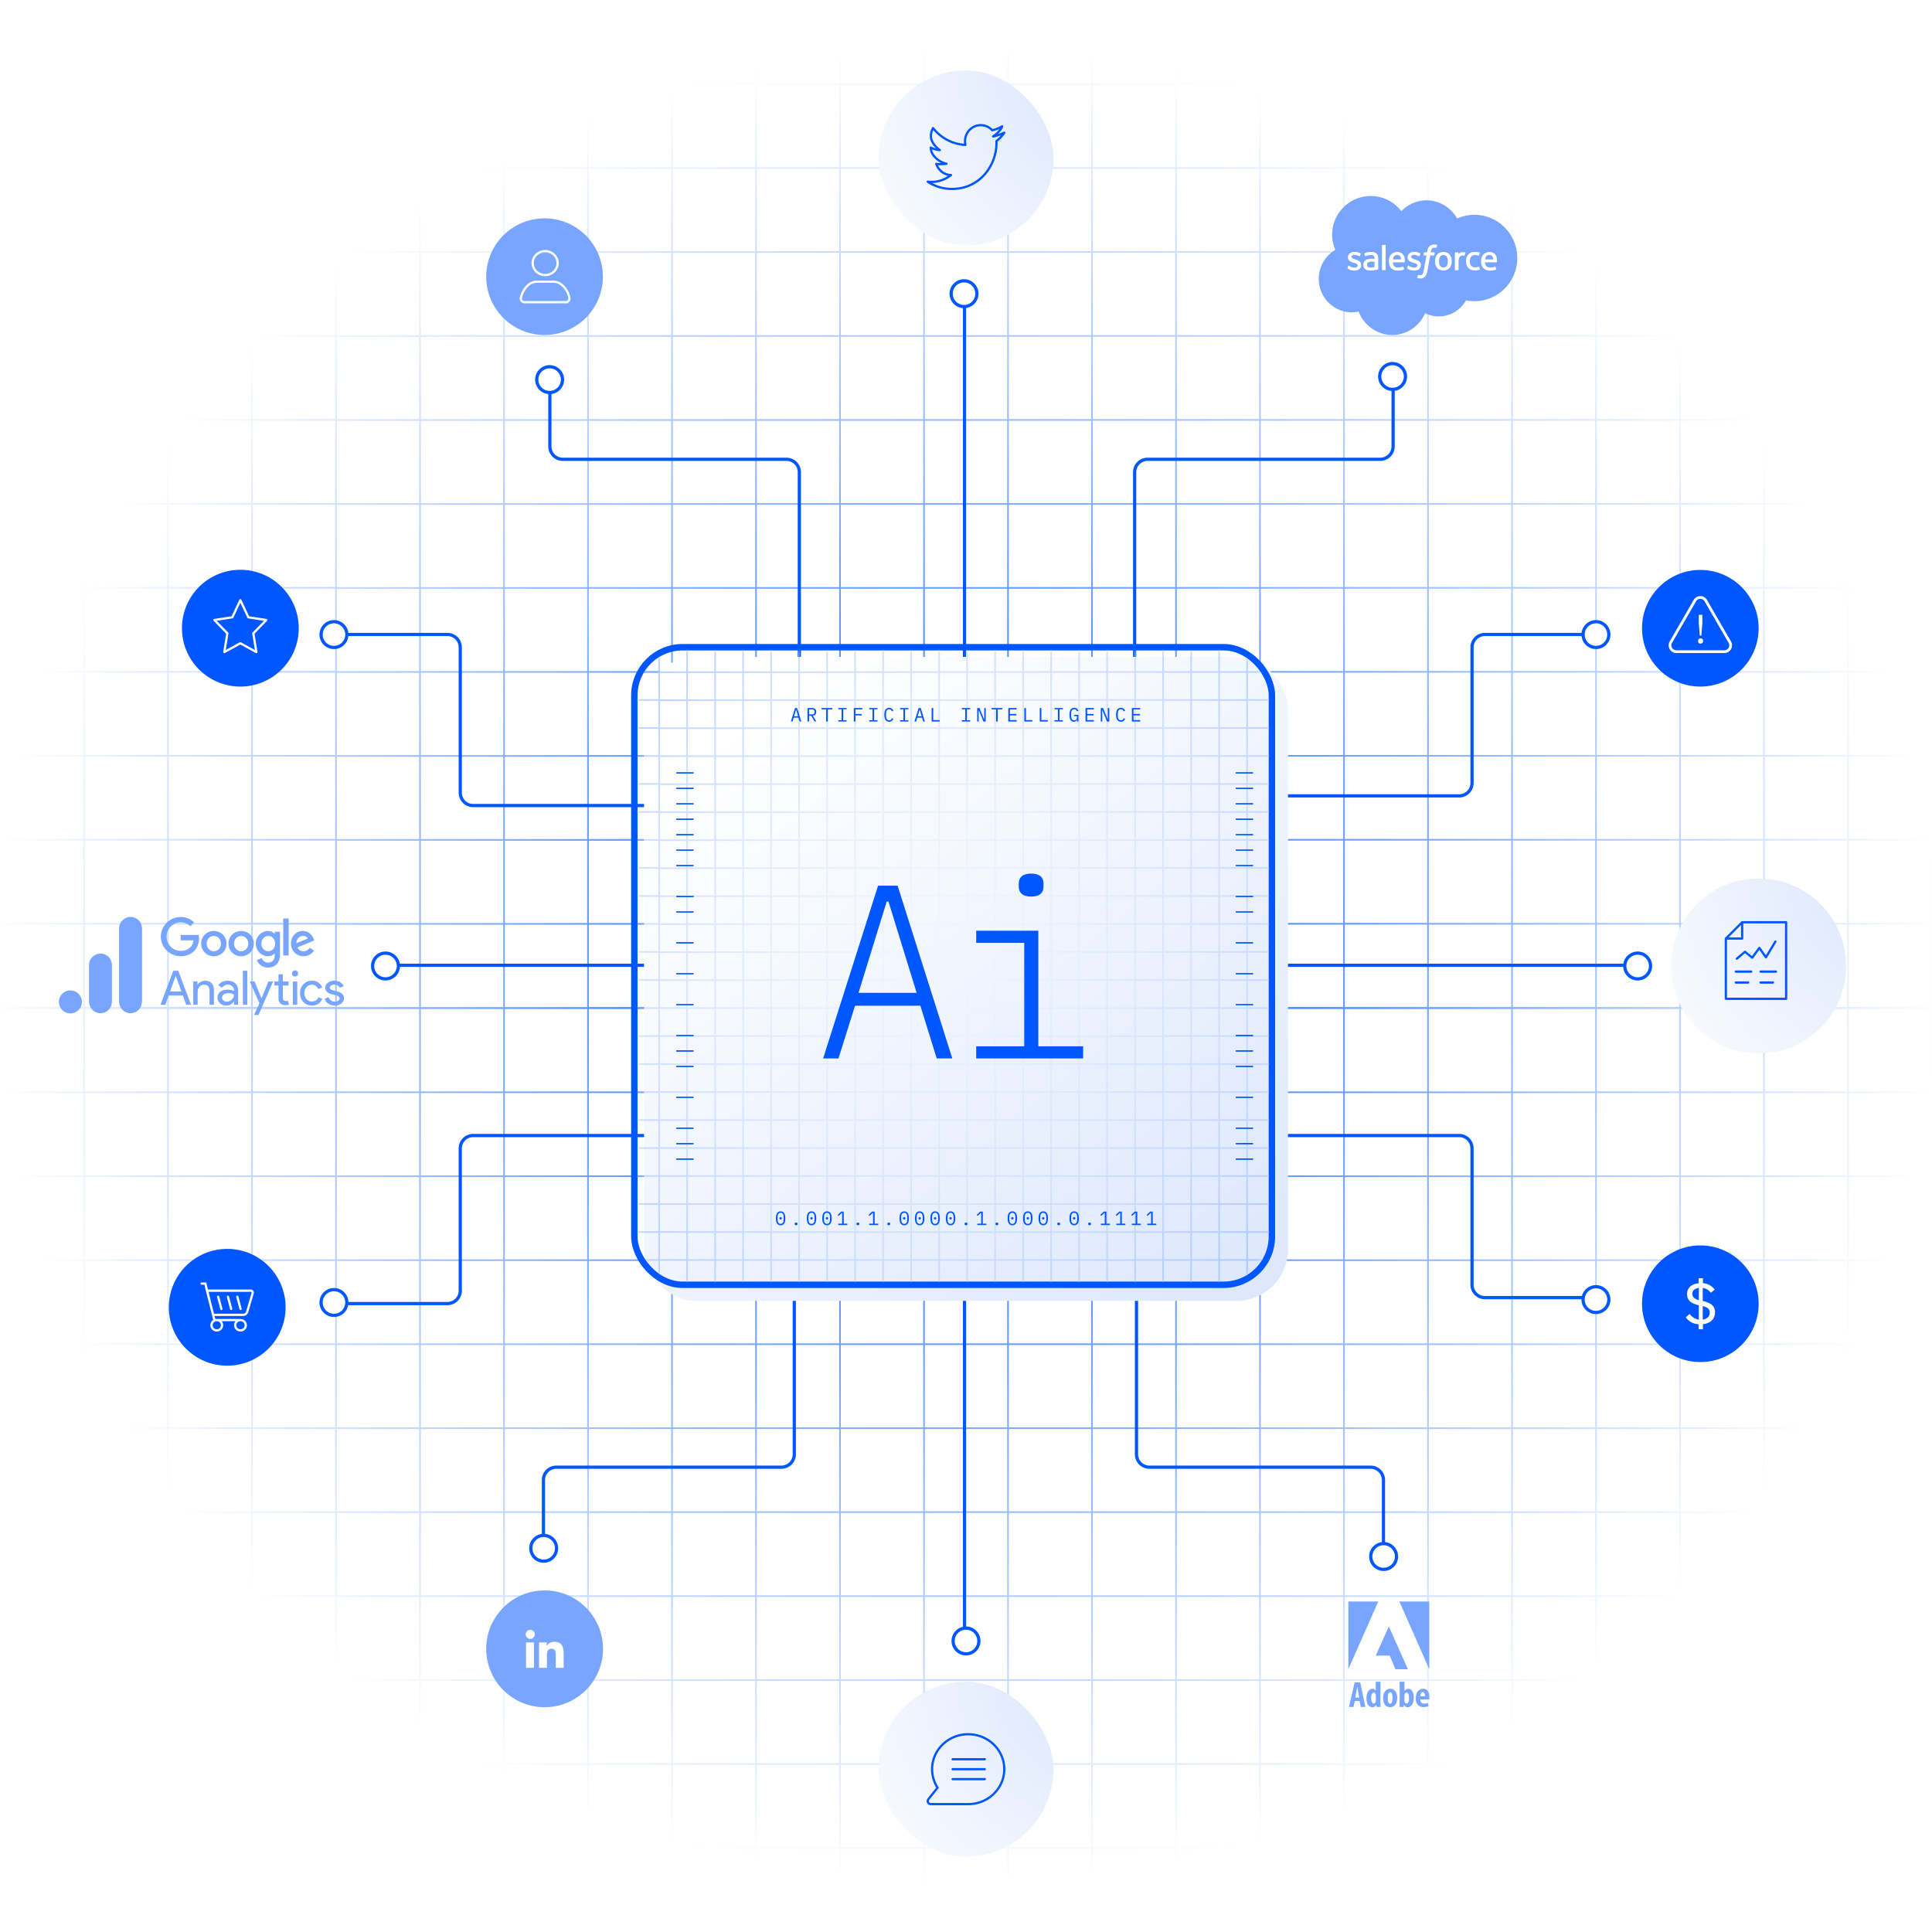 <?xml version="1.0" encoding="UTF-8"?> <svg xmlns="http://www.w3.org/2000/svg" width="600" height="600" fill="none"><g clip-path="url(#ai-ai-hero__a)"><path d="M469.565 0h-26.087m26.087 0v26.08m0-26.08h26.087m-52.174 0v26.08m0-26.08h-26.087m52.174 26.08h-26.087m26.087 0v26.08m0-26.08h26.087m-52.174 0v26.08m0-26.08h-26.087m52.174 26.08h-26.087m26.087 0v26.08m0-26.08h26.087m-52.174 0v26.08m0-26.08h-26.087m52.174 26.08h-26.087m26.087 0v26.079m0-26.08h26.087m-52.174 0v26.08m0-26.08h-26.087m52.174 26.08h-26.087m26.087 0v26.079m0-26.079h26.087m-52.174 0v26.079m0-26.079h-26.087m52.174 26.079h-26.087m26.087 0v26.08m0-26.08h26.087m-52.174 0v26.08m0-26.08h-26.087m52.174 26.08h-26.087m26.087 0v26.08m0-26.08h26.087m-52.174 0v26.08m0-26.08h-26.087m52.174 26.08h-26.087m26.087 0v26.08m0-26.08h26.087m-52.174 0v26.08m0-26.08h-26.087m52.174 26.08h-26.087m26.087 0v26.079m0-26.079h26.087m-52.174 0v26.079m0-26.079h-26.087m52.174 26.079h-26.087m26.087 0v26.08m0-26.08h26.087m-52.174 0v26.08m0-26.08h-26.087m52.174 26.08h-26.087m26.087 0v26.08m0-26.08h26.087m-52.174 0v26.08m0-26.08h-26.087m52.174 26.08h-26.087m26.087 0v26.079m0-26.079h26.087m-52.174 0v26.079m0-26.079h-26.087m52.174 26.079h-26.087m26.087 0h26.087m-52.174 0h-26.087m0-312.956v26.08m0-26.08h-26.087m26.087 26.08v26.08m0-26.08h-26.087m26.087 26.08v26.08m0-26.08h-26.087m26.087 26.08v26.079m0-26.08h-26.087m26.087 26.08v26.079m0-26.079h-26.087m26.087 26.079v26.08m0-26.08h-26.087m26.087 26.08v26.08m0-26.08h-26.087m26.087 26.08v26.08m0-26.08h-26.087m26.087 26.08v26.079m0-26.079h-26.087m26.087 26.079v26.08m0-26.08h-26.087m26.087 26.08v26.08m0-26.08h-26.087m26.087 26.08v26.079m0-26.079h-26.087m26.087 26.079h-26.087m0-312.956v26.08m0-26.08h-26.087m26.087 26.08v26.08m0-26.08h-26.087m26.087 26.08v26.08m0-26.08h-26.087m26.087 26.08v26.079m0-26.08h-26.087m26.087 26.08v26.079m0-26.079h-26.087m26.087 26.079v26.08m0-26.08h-26.087m26.087 26.08v26.08m0-26.08h-26.087m26.087 26.08v26.08m0-26.08h-26.087m26.087 26.08v26.079m0-26.079h-26.087m26.087 26.079v26.08m0-26.08h-26.087m26.087 26.08v26.08m0-26.08h-26.087m26.087 26.08v26.079m0-26.079h-26.087m26.087 26.079h-26.087m0-312.956v26.08m0-26.08h-26.086m26.086 26.08v26.08m0-26.08h-26.086m26.086 26.08v26.08m0-26.08h-26.086m26.086 26.08v26.079m0-26.08h-26.086m26.086 26.08v26.079m0-26.079h-26.086m26.086 26.079v26.08m0-26.08h-26.086m26.086 26.08v26.08m0-26.08h-26.086m26.086 26.08v26.08m0-26.08h-26.086m26.086 26.08v26.079m0-26.079h-26.086m26.086 26.079v26.08m0-26.08h-26.086m26.086 26.08v26.08m0-26.08h-26.086m26.086 26.08v26.079m0-26.079h-26.086m26.086 26.079h-26.086m0-312.956v26.08m0-26.08h-26.088m26.088 26.08v26.08m0-26.08h-26.088m26.088 26.08v26.08m0-26.08h-26.088m26.088 26.08v26.079m0-26.08h-26.088m26.088 26.08v26.079m0-26.079h-26.088m26.088 26.079v26.08m0-26.08h-26.088m26.088 26.08v26.08m0-26.08h-26.088m26.088 26.08v26.08m0-26.08h-26.088m26.088 26.08v26.079m0-26.079h-26.088m26.088 26.079v26.08m0-26.08h-26.088m26.088 26.08v26.08m0-26.08h-26.088m26.088 26.08v26.079m0-26.079h-26.088m26.088 26.079h-26.088m0-312.956v26.08m0-26.08h-26.086m26.086 26.08v26.08m0-26.08h-26.086m26.086 26.08v26.08m0-26.08h-26.086m26.086 26.08v26.079m0-26.08h-26.086m26.086 26.08v26.079m0-26.079h-26.086m26.086 26.079v26.08m0-26.08h-26.086m26.086 26.08v26.08m0-26.08h-26.086m26.086 26.08v26.08m0-26.08h-26.086m26.086 26.08v26.079m0-26.079h-26.086m26.086 26.079v26.08m0-26.08h-26.086m26.086 26.08v26.08m0-26.08h-26.086m26.086 26.08v26.079m0-26.079h-26.086m26.086 26.079h-26.086m0-312.956v26.08m0-26.08h-26.088m26.088 26.08v26.08m0-26.08h-26.088m26.088 26.08v26.08m0-26.08h-26.088m26.088 26.08v26.079m0-26.08h-26.088m26.088 26.08v26.079m0-26.079h-26.088m26.088 26.079v26.08m0-26.08h-26.088m26.088 26.08v26.08m0-26.08h-26.088m26.088 26.08v26.08m0-26.08h-26.088m26.088 26.08v26.079m0-26.079h-26.088m26.088 26.079v26.08m0-26.08h-26.088m26.088 26.08v26.08m0-26.08h-26.088m26.088 26.08v26.079m0-26.079h-26.088m26.088 26.079h-26.088m0-312.956v26.08m0-26.08h-26.086m26.086 26.08v26.08m0-26.08h-26.086m26.086 26.08v26.08m0-26.08h-26.086m26.086 26.08v26.079m0-26.08h-26.086m26.086 26.08v26.079m0-26.079h-26.086m26.086 26.079v26.08m0-26.08h-26.086m26.086 26.08v26.08m0-26.08h-26.086m26.086 26.08v26.08m0-26.08h-26.086m26.086 26.08v26.079m0-26.079h-26.086m26.086 26.079v26.08m0-26.08h-26.086m26.086 26.08v26.08m0-26.08h-26.086m26.086 26.08v26.079m0-26.079h-26.086m26.086 26.079h-26.086m0-312.956v26.08m0-26.08h-26.087m26.087 26.08v26.08m0-26.08h-26.087m26.087 26.08v26.08m0-26.08h-26.087m26.087 26.08v26.079m0-26.08h-26.087m26.087 26.08v26.079m0-26.079h-26.087m26.087 26.079v26.08m0-26.08h-26.087m26.087 26.08v26.08m0-26.08h-26.087m26.087 26.08v26.08m0-26.08h-26.087m26.087 26.08v26.079m0-26.079h-26.087m26.087 26.079v26.08m0-26.08h-26.087m26.087 26.08v26.08m0-26.08h-26.087m26.087 26.08v26.079m0-26.079h-26.087m26.087 26.079h-26.087m0-312.956v26.08m0-26.08h-26.087m26.087 26.08v26.08m0-26.08h-26.087m26.087 26.08v26.08m0-26.08h-26.087m26.087 26.08v26.079m0-26.08h-26.087m26.087 26.08v26.079m0-26.079h-26.087m26.087 26.079v26.08m0-26.08h-26.087m26.087 26.08v26.08m0-26.08h-26.087m26.087 26.08v26.08m0-26.08h-26.087m26.087 26.08v26.079m0-26.079h-26.087m26.087 26.079v26.08m0-26.08h-26.087m26.087 26.08v26.08m0-26.08h-26.087m26.087 26.08v26.079m0-26.079h-26.087m26.087 26.079h-26.087m0-312.956v26.08m0-26.08h-26.087m26.087 26.08v26.08m0-26.08h-26.087m26.087 26.08v26.08m0-26.08h-26.087m26.087 26.08v26.079m0-26.08h-26.087m26.087 26.08v26.079m0-26.079h-26.087m26.087 26.079v26.08m0-26.08h-26.087m26.087 26.08v26.08m0-26.08h-26.087m26.087 26.08v26.08m0-26.08h-26.087m26.087 26.08v26.079m0-26.079h-26.087m26.087 26.079v26.08m0-26.08h-26.087m26.087 26.08v26.08m0-26.08h-26.087m26.087 26.08v26.079m0-26.079h-26.087m26.087 26.079h-26.087m0-312.956v26.08m0-26.08h-26.087m26.087 26.08v26.08m0-26.08h-26.087m26.087 26.08v26.08m0-26.08h-26.087m26.087 26.08v26.079m0-26.08h-26.087m26.087 26.08v26.079m0-26.079h-26.087m26.087 26.079v26.08m0-26.08h-26.087m26.087 26.08v26.08m0-26.08h-26.087m26.087 26.08v26.08m0-26.08h-26.087m26.087 26.08v26.079m0-26.079h-26.087m26.087 26.079v26.08m0-26.08h-26.087m26.087 26.08v26.08m0-26.08h-26.087m26.087 26.08v26.079m0-26.079h-26.087m26.087 26.079h-26.087m0-312.956v26.08m0-26.08h-26.087m26.087 26.08v26.08m0-26.08h-26.087m26.087 26.08v26.08m0-26.08h-26.087m26.087 26.08v26.079m0-26.08h-26.087m26.087 26.08v26.079m0-26.079h-26.087m26.087 26.079v26.08m0-26.08h-26.087m26.087 26.08v26.08m0-26.08h-26.087m26.087 26.08v26.08m0-26.08h-26.087m26.087 26.08v26.079m0-26.079h-26.087m26.087 26.079v26.08m0-26.08h-26.087m26.087 26.08v26.08m0-26.08h-26.087m26.087 26.08v26.079m0-26.079h-26.087m26.087 26.079h-26.087m0-312.956v26.08m0-26.08H78.261m26.087 26.08v26.08m0-26.08H78.261m26.087 26.08v26.08m0-26.08H78.261m26.087 26.08v26.079m0-26.08H78.261m26.087 26.08v26.079m0-26.079H78.261m26.087 26.079v26.08m0-26.08H78.261m26.087 26.08v26.08m0-26.08H78.261m26.087 26.08v26.08m0-26.08H78.261m26.087 26.08v26.079m0-26.079H78.261m26.087 26.079v26.08m0-26.08H78.261m26.087 26.08v26.08m0-26.08H78.261m26.087 26.08v26.079m0-26.079H78.261m26.087 26.079H78.261M78.261 0v26.08m0-26.08H52.174m26.087 26.08v26.08m0-26.08H52.174m26.087 26.08v26.08m0-26.08H52.174m26.087 26.08v26.079m0-26.08H52.174m26.087 26.08v26.079m0-26.079H52.174m26.087 26.079v26.08m0-26.08H52.174m26.087 26.08v26.08m0-26.08H52.174m26.087 26.08v26.08m0-26.08H52.174m26.087 26.08v26.079m0-26.079H52.174m26.087 26.079v26.08m0-26.08H52.174m26.087 26.08v26.08m0-26.08H52.174m26.087 26.08v26.079m0-26.079H52.174m26.087 26.079H52.174M52.174 0v26.08m0-26.08H26.087m26.087 26.08v26.08m0-26.08H26.087m26.087 26.08v26.08m0-26.08H26.087m26.087 26.08v26.079m0-26.08H26.087m26.087 26.08v26.079m0-26.079H26.087m26.087 26.079v26.08m0-26.08H26.087m26.087 26.08v26.08m0-26.08H26.087m26.087 26.08v26.08m0-26.08H26.087m26.087 26.08v26.079m0-26.079H26.087m26.087 26.079v26.08m0-26.08H26.087m26.087 26.08v26.08m0-26.08H26.087m26.087 26.08v26.079m0-26.079H26.087m26.087 26.079H26.087M26.087 0v26.08m0-26.08H0v26.08m26.087 0v26.08m0-26.08H0m26.087 26.08v26.08m0-26.08H0m26.087 26.08v26.079m0-26.08H0m26.087 26.08v26.079m0-26.079H0m26.087 26.079v26.08m0-26.08H0m26.087 26.08v26.08m0-26.08H0m26.087 26.08v26.08m0-26.08H0m26.087 26.08v26.079m0-26.079H0m26.087 26.079v26.08m0-26.08H0m26.087 26.08v26.08m0-26.08H0m26.087 26.08v26.079m0-26.079H0m26.087 26.079H0v-26.079M0 26.08v26.08m0 0v26.08m0 0v26.079m0 0v26.079m0 0v26.08m0 0v26.08m0 0v26.08m0 0v26.079m0 0v26.08m0 0v26.08M600 26.08V0h-26.087M600 26.08v26.08m0-26.08h-26.087M600 52.16v26.08m0-26.08h-26.087M600 78.24v26.079m0-26.08h-26.087M600 104.32v26.079m0-26.079h-26.087M600 130.398v26.08m0-26.08h-26.087M600 156.478v26.08m0-26.08h-26.087M600 182.558v26.08m0-26.08h-26.087M600 208.638v26.079m0-26.079h-26.087M600 234.717v26.08m0-26.08h-26.087M600 260.797v26.08m0-26.08h-26.087M600 286.877v26.079h-26.087M600 286.877h-26.087m0-286.877v26.08m0-26.08h-26.087m26.087 26.08v26.08m0-26.08h-26.087m26.087 26.08v26.08m0-26.08h-26.087m26.087 26.08v26.079m0-26.08h-26.087m26.087 26.08v26.079m0-26.079h-26.087m26.087 26.079v26.08m0-26.08h-26.087m26.087 26.08v26.08m0-26.08h-26.087m26.087 26.08v26.08m0-26.08h-26.087m26.087 26.08v26.079m0-26.079h-26.087m26.087 26.079v26.08m0-26.08h-26.087m26.087 26.08v26.08m0-26.08h-26.087m26.087 26.08v26.079m0-26.079h-26.087m26.087 26.079h-26.087m0-312.956v26.08m0-26.08h-26.087m26.087 26.08v26.08m0-26.08h-26.087m26.087 26.08v26.08m0-26.08h-26.087m26.087 26.08v26.079m0-26.08h-26.087m26.087 26.08v26.079m0-26.079h-26.087m26.087 26.079v26.08m0-26.08h-26.087m26.087 26.08v26.08m0-26.08h-26.087m26.087 26.08v26.08m0-26.08h-26.087m26.087 26.08v26.079m0-26.079h-26.087m26.087 26.079v26.08m0-26.08h-26.087m26.087 26.08v26.08m0-26.08h-26.087m26.087 26.08v26.079m0-26.079h-26.087m26.087 26.079h-26.087m0-312.956v26.08m0-26.08h-26.087m26.087 26.08v26.08m0-26.08h-26.087m26.087 26.08v26.08m0-26.08h-26.087m26.087 26.08v26.079m0-26.08h-26.087m26.087 26.08v26.079m0-26.079h-26.087m26.087 26.079v26.08m0-26.08h-26.087m26.087 26.08v26.08m0-26.08h-26.087m26.087 26.08v26.08m0-26.08h-26.087m26.087 26.08v26.079m0-26.079h-26.087m26.087 26.079v26.08m0-26.08h-26.087m26.087 26.08v26.08m0-26.08h-26.087m26.087 26.08v26.079m0-26.079h-26.087m26.087 26.079h-26.087m0-312.956v26.08m0 0v26.08m0 0v26.08m0 0v26.079m0 0v26.079m0 0v26.08m0 0v26.08m0 0v26.08m0 0v26.079m0 0v26.08m0 0v26.08m0 0v26.079m-26.087.167v26.08m0-26.08h-26.087m26.087 0h26.087m-26.087 26.08h-26.087m26.087 0v26.079m0-26.079h26.087m-52.174 0v-26.08m0 26.08v26.079m0-26.079h-26.087m26.087-26.08h-26.087m52.174 52.159h-26.087m26.087 0v26.08m0-26.08h26.087m-52.174 0v26.08m0-26.08h-26.087m52.174 26.08h-26.087m26.087 0v26.08m0-26.08h26.087m-52.174 0v26.08m0-26.08h-26.087m52.174 26.08h-26.087m26.087 0v26.08m0-26.08h26.087m-52.174 0v26.08m0-26.08h-26.087m52.174 26.08h-26.087m26.087 0v26.079m0-26.079h26.087m-52.174 0v26.079m0-26.079h-26.087m52.174 26.079h-26.087m26.087 0v26.08m0-26.08h26.087m-52.174 0v26.08m0-26.08h-26.087m52.174 26.08h-26.087m26.087 0v26.08m0-26.08h26.087m-52.174 0v26.08m0-26.08h-26.087m52.174 26.08h-26.087m26.087 0v26.079m0-26.079h26.087m-52.174 0v26.079m0-26.079h-26.087m52.174 26.079h-26.087m26.087 0v26.08m0-26.08h26.087m-52.174 0v26.08m0-26.08h-26.087m52.174 26.08h-26.087m26.087 0V600m0-26.08h26.087m-52.174 0V600m0-26.08h-26.087M469.565 600h-26.087m26.087 0h26.087m-52.174 0h-26.087m0-260.797v-26.08m0 26.08v26.079m0-26.079h-26.087m26.087-26.08h-26.087m26.087 52.159v26.08m0-26.08h-26.087m26.087 26.08v26.08m0-26.08h-26.087m26.087 26.08v26.08m0-26.08h-26.087m26.087 26.08v26.079m0-26.079h-26.087m26.087 26.079v26.08m0-26.08h-26.087m26.087 26.08v26.08m0-26.08h-26.087m26.087 26.08v26.079m0-26.079h-26.087m26.087 26.079v26.08m0-26.08h-26.087m26.087 26.08V600m0-26.08h-26.087M417.391 600h-26.087m0-260.797v-26.08m0 26.08v26.079m0-26.079h-26.087m26.087-26.08h-26.087m26.087 52.159v26.08m0-26.08h-26.087m26.087 26.08v26.08m0-26.08h-26.087m26.087 26.08v26.08m0-26.08h-26.087m26.087 26.08v26.079m0-26.079h-26.087m26.087 26.079v26.08m0-26.08h-26.087m26.087 26.08v26.08m0-26.08h-26.087m26.087 26.08v26.079m0-26.079h-26.087m26.087 26.079v26.08m0-26.08h-26.087m26.087 26.08V600m0-26.08h-26.087M391.304 600h-26.087m0-260.797v-26.08m0 26.08v26.079m0-26.079h-26.086m26.086-26.08h-26.086m26.086 52.159v26.08m0-26.08h-26.086m26.086 26.08v26.08m0-26.08h-26.086m26.086 26.08v26.08m0-26.08h-26.086m26.086 26.08v26.079m0-26.079h-26.086m26.086 26.079v26.08m0-26.08h-26.086m26.086 26.08v26.08m0-26.08h-26.086m26.086 26.08v26.079m0-26.079h-26.086m26.086 26.079v26.08m0-26.08h-26.086m26.086 26.08V600m0-26.08h-26.086M365.217 600h-26.086m0-260.797v-26.08m0 26.08v26.079m0-26.079h-26.088m26.088-26.08h-26.088m26.088 52.159v26.08m0-26.08h-26.088m26.088 26.08v26.08m0-26.08h-26.088m26.088 26.08v26.08m0-26.08h-26.088m26.088 26.08v26.079m0-26.079h-26.088m26.088 26.079v26.08m0-26.08h-26.088m26.088 26.08v26.08m0-26.08h-26.088m26.088 26.08v26.079m0-26.079h-26.088m26.088 26.079v26.08m0-26.08h-26.088m26.088 26.08V600m0-26.08h-26.088M339.131 600h-26.088m0-260.797v-26.08m0 26.08v26.079m0-26.079h-26.086m26.086-26.08h-26.086m26.086 52.159v26.08m0-26.08h-26.086m26.086 26.08v26.08m0-26.08h-26.086m26.086 26.08v26.08m0-26.08h-26.086m26.086 26.08v26.079m0-26.079h-26.086m26.086 26.079v26.08m0-26.08h-26.086m26.086 26.08v26.08m0-26.08h-26.086m26.086 26.08v26.079m0-26.079h-26.086m26.086 26.079v26.08m0-26.08h-26.086m26.086 26.08V600m0-26.08h-26.086M313.043 600h-26.086m0-260.797v-26.08m0 26.08v26.079m0-26.079h-26.088m26.088-26.08h-26.088m26.088 52.159v26.08m0-26.08h-26.088m26.088 26.08v26.08m0-26.08h-26.088m26.088 26.08v26.08m0-26.08h-26.088m26.088 26.08v26.079m0-26.079h-26.088m26.088 26.079v26.08m0-26.08h-26.088m26.088 26.08v26.08m0-26.08h-26.088m26.088 26.08v26.079m0-26.079h-26.088m26.088 26.079v26.08m0-26.08h-26.088m26.088 26.08V600m0-26.08h-26.088M286.957 600h-26.088m0-260.797v-26.08m0 26.08v26.079m0-26.079h-26.086m26.086-26.08h-26.086m26.086 52.159v26.08m0-26.08h-26.086m26.086 26.08v26.08m0-26.08h-26.086m26.086 26.08v26.08m0-26.08h-26.086m26.086 26.08v26.079m0-26.079h-26.086m26.086 26.079v26.08m0-26.08h-26.086m26.086 26.08v26.08m0-26.08h-26.086m26.086 26.08v26.079m0-26.079h-26.086m26.086 26.079v26.08m0-26.08h-26.086m26.086 26.08V600m0-26.08h-26.086M260.869 600h-26.086m0-260.797v-26.08m0 26.08v26.079m0-26.079h-26.087m26.087-26.08h-26.087m26.087 52.159v26.08m0-26.08h-26.087m26.087 26.08v26.08m0-26.08h-26.087m26.087 26.08v26.08m0-26.08h-26.087m26.087 26.08v26.079m0-26.079h-26.087m26.087 26.079v26.08m0-26.08h-26.087m26.087 26.08v26.08m0-26.08h-26.087m26.087 26.08v26.079m0-26.079h-26.087m26.087 26.079v26.08m0-26.08h-26.087m26.087 26.08V600m0-26.08h-26.087M234.783 600h-26.087m0-260.797v-26.08m0 26.08v26.079m0-26.079h-26.087m26.087-26.08h-26.087m26.087 52.159v26.08m0-26.08h-26.087m26.087 26.08v26.08m0-26.08h-26.087m26.087 26.08v26.08m0-26.08h-26.087m26.087 26.08v26.079m0-26.079h-26.087m26.087 26.079v26.08m0-26.08h-26.087m26.087 26.08v26.08m0-26.08h-26.087m26.087 26.08v26.079m0-26.079h-26.087m26.087 26.079v26.08m0-26.08h-26.087m26.087 26.08V600m0-26.08h-26.087M208.696 600h-26.087m0-260.797v-26.08m0 26.08v26.079m0-26.079h-26.087m26.087-26.08h-26.087m26.087 52.159v26.08m0-26.08h-26.087m26.087 26.08v26.08m0-26.08h-26.087m26.087 26.08v26.08m0-26.08h-26.087m26.087 26.08v26.079m0-26.079h-26.087m26.087 26.079v26.08m0-26.08h-26.087m26.087 26.08v26.08m0-26.08h-26.087m26.087 26.08v26.079m0-26.079h-26.087m26.087 26.079v26.08m0-26.08h-26.087m26.087 26.08V600m0-26.08h-26.087M182.609 600h-26.087m0-260.797v-26.08m0 26.08v26.079m0-26.079h-26.087m26.087-26.08h-26.087m26.087 52.159v26.08m0-26.08h-26.087m26.087 26.08v26.08m0-26.08h-26.087m26.087 26.08v26.08m0-26.08h-26.087m26.087 26.08v26.079m0-26.079h-26.087m26.087 26.079v26.08m0-26.08h-26.087m26.087 26.08v26.08m0-26.08h-26.087m26.087 26.08v26.079m0-26.079h-26.087m26.087 26.079v26.08m0-26.08h-26.087m26.087 26.08V600m0-26.08h-26.087M156.522 600h-26.087m0-260.797v-26.08m0 26.08v26.079m0-26.079h-26.087m26.087-26.08h-26.087m26.087 52.159v26.08m0-26.08h-26.087m26.087 26.08v26.08m0-26.08h-26.087m26.087 26.08v26.08m0-26.08h-26.087m26.087 26.08v26.079m0-26.079h-26.087m26.087 26.079v26.08m0-26.08h-26.087m26.087 26.08v26.08m0-26.08h-26.087m26.087 26.08v26.079m0-26.079h-26.087m26.087 26.079v26.08m0-26.08h-26.087m26.087 26.08V600m0-26.08h-26.087M130.435 600h-26.087m0-260.797v-26.08m0 26.08v26.079m0-26.079H78.261m26.087-26.08H78.261m26.087 52.159v26.08m0-26.08H78.261m26.087 26.08v26.08m0-26.08H78.261m26.087 26.08v26.08m0-26.08H78.261m26.087 26.08v26.079m0-26.079H78.261m26.087 26.079v26.08m0-26.08H78.261m26.087 26.08v26.08m0-26.08H78.261m26.087 26.08v26.079m0-26.079H78.261m26.087 26.079v26.08m0-26.08H78.261m26.087 26.08V600m0-26.08H78.261M104.348 600H78.261m0-260.797v-26.08m0 26.08v26.079m0-26.079H52.174m26.087-26.08H52.174m26.087 52.159v26.08m0-26.08H52.174m26.087 26.08v26.08m0-26.08H52.174m26.087 26.08v26.08m0-26.08H52.174m26.087 26.08v26.079m0-26.079H52.174m26.087 26.079v26.08m0-26.08H52.174m26.087 26.08v26.08m0-26.08H52.174m26.087 26.08v26.079m0-26.079H52.174m26.087 26.079v26.08m0-26.08H52.174m26.087 26.08V600m0-26.08H52.174M78.261 600H52.174m0-260.797v-26.08m0 26.08v26.079m0-26.079H26.087m26.087-26.08H26.087m26.087 52.159v26.08m0-26.08H26.087m26.087 26.08v26.08m0-26.08H26.087m26.087 26.08v26.08m0-26.08H26.087m26.087 26.08v26.079m0-26.079H26.087m26.087 26.079v26.08m0-26.08H26.087m26.087 26.08v26.08m0-26.08H26.087m26.087 26.08v26.079m0-26.079H26.087m26.087 26.079v26.08m0-26.08H26.087m26.087 26.08V600m0-26.08H26.087M52.174 600H26.087m0-260.797v-26.08m0 26.08v26.079m0-26.079H0m26.087-26.08H0v26.08m26.087 26.079v26.08m0-26.08H0m26.087 26.08v26.08m0-26.08H0m26.087 26.08v26.08m0-26.08H0m26.087 26.08v26.079m0-26.079H0m26.087 26.079v26.08m0-26.08H0m26.087 26.08v26.08m0-26.08H0m26.087 26.08v26.079m0-26.079H0m26.087 26.079v26.08m0-26.08H0m26.087 26.08V600m0-26.08H0M26.087 600H0v-26.08m0-234.717v26.079m0 0v26.08m0 0v26.08m0 0v26.08m0 0v26.079m0 0v26.08m0 0v26.08m0 0v26.079m0 0v26.08m600-234.717v-26.08h-26.087M600 339.203v26.079m0-26.079h-26.087M600 365.282v26.08m0-26.08h-26.087M600 391.362v26.08m0-26.08h-26.087M600 417.442v26.08m0-26.08h-26.087M600 443.522v26.079m0-26.079h-26.087M600 469.601v26.08m0-26.08h-26.087M600 495.681v26.08m0-26.08h-26.087M600 521.761v26.079m0-26.079h-26.087M600 547.84v26.08m0-26.08h-26.087M600 573.92V600h-26.087M600 573.92h-26.087m0-234.717v-26.08m0 26.08v26.079m0-26.079h-26.087m26.087-26.08h-26.087m26.087 52.159v26.08m0-26.08h-26.087m26.087 26.08v26.08m0-26.08h-26.087m26.087 26.08v26.08m0-26.08h-26.087m26.087 26.08v26.079m0-26.079h-26.087m26.087 26.079v26.08m0-26.08h-26.087m26.087 26.08v26.08m0-26.08h-26.087m26.087 26.08v26.079m0-26.079h-26.087m26.087 26.079v26.08m0-26.08h-26.087m26.087 26.08V600m0-26.08h-26.087M573.913 600h-26.087m0-260.797v-26.08m0 26.08v26.079m0-26.079h-26.087m26.087-26.08h-26.087m26.087 52.159v26.08m0-26.08h-26.087m26.087 26.08v26.08m0-26.08h-26.087m26.087 26.08v26.08m0-26.08h-26.087m26.087 26.08v26.079m0-26.079h-26.087m26.087 26.079v26.08m0-26.08h-26.087m26.087 26.08v26.08m0-26.08h-26.087m26.087 26.08v26.079m0-26.079h-26.087m26.087 26.079v26.08m0-26.08h-26.087m26.087 26.08V600m0-26.08h-26.087M547.826 600h-26.087m0-260.797v-26.08m0 26.08v26.079m0-26.079h-26.087m26.087-26.08h-26.087m26.087 52.159v26.08m0-26.08h-26.087m26.087 26.08v26.08m0-26.08h-26.087m26.087 26.08v26.08m0-26.08h-26.087m26.087 26.08v26.079m0-26.079h-26.087m26.087 26.079v26.08m0-26.08h-26.087m26.087 26.08v26.08m0-26.08h-26.087m26.087 26.08v26.079m0-26.079h-26.087m26.087 26.079v26.08m0-26.08h-26.087m26.087 26.08V600m0-26.08h-26.087M521.739 600h-26.087m0-260.797v-26.08m0 26.08v26.079m0 0v26.08m0 0v26.08m0 0v26.08m0 0v26.079m0 0v26.08m0 0v26.08m0 0v26.079m0 0v26.08m0 0V600" stroke="url(#ai-ai-hero__b)" stroke-width=".5" stroke-miterlimit="10"></path><g filter="url(#ai-ai-hero__c)"><path d="M170.768 118.349v20.289a4 4 0 0 0 4 4h69.474a4 4 0 0 1 4 4v63.05m51.302-118.194v118.194m133.1-91.339v20.289a4 4 0 0 1-4 4h-72.268a4 4 0 0 0-4 4v63.05m-248.287-12.651h34.847a4 4 0 0 1 4 4v45.134a4 4 0 0 0 4 4h76.967m-105.004 49.604h105.004M104.089 404.839h34.847a4 4 0 0 0 4-4v-44.195a4 4 0 0 1 4-4h76.967m75.641 156.873V376.681M168.768 480.333v-20.685a4 4 0 0 1 4-4h69.906a4 4 0 0 0 4-4v-74.967m182.97 106.449v-23.482a4 4 0 0 0-4-4h-68.701a4 4 0 0 1-4-4v-74.967m143.341 26.302h-35.133a4 4 0 0 1-4-4v-42.339a4 4 0 0 0-4-4h-69.846m125.288-52.869H383.305m112.979-102.738h-35.133a4 4 0 0 0-4 4v42.134a4 4 0 0 1-4 4h-69.846" stroke="#0057FF"></path></g><circle cx="4.5" cy="4.5" r="4" transform="matrix(-1 0 0 1 175.19 113.394)" fill="#fff" stroke="#0057FF"></circle><circle cx="4.5" cy="4.5" r="4" transform="matrix(-1 0 0 1 303.885 86.706)" fill="#fff" stroke="#0057FF"></circle><circle cx="4.5" cy="4.5" r="4" transform="matrix(-1 0 0 1 436.978 112.422)" fill="#fff" stroke="#0057FF"></circle><circle cx="4.5" cy="4.5" r="4" transform="matrix(-1 0 0 1 500.14 192.574)" fill="#fff" stroke="#0057FF"></circle><circle cx="4.5" cy="4.5" r="4" transform="matrix(-1 0 0 1 513.089 295.5)" fill="#fff" stroke="#0057FF"></circle><circle cx="4.5" cy="4.5" r="4" transform="matrix(-1 0 0 1 500.14 399.097)" fill="#fff" stroke="#0057FF"></circle><circle cx="4.5" cy="4.5" r="4" transform="matrix(-1 0 0 1 434.198 478.883)" fill="#fff" stroke="#0057FF"></circle><circle cx="4.5" cy="4.5" r="4" transform="matrix(-1 0 0 1 304.5 505.114)" fill="#fff" stroke="#0057FF"></circle><circle cx="4.5" cy="4.5" r="4" transform="matrix(-1 0 0 1 173.345 476.333)" fill="#fff" stroke="#0057FF"></circle><circle cx="4.5" cy="4.5" r="4" transform="matrix(-1 0 0 1 108.216 400)" fill="#fff" stroke="#0057FF"></circle><circle cx="4.5" cy="4.5" r="4" transform="matrix(-1 0 0 1 124.218 295.5)" fill="#fff" stroke="#0057FF"></circle><circle cx="4.5" cy="4.5" r="4" transform="matrix(-1 0 0 1 108.216 192.574)" fill="#fff" stroke="#0057FF"></circle><g filter="url(#ai-ai-hero__d)"><g filter="url(#ai-ai-hero__e)"><rect x="200" y="200" width="200" height="200" rx="16" fill="url(#ai-ai-hero__f)"></rect></g><rect x="201" y="201" width="198" height="198" rx="15" stroke="#0057FF" stroke-width="2"></rect><mask id="ai-ai-hero__g" style="mask-type:alpha" maskUnits="userSpaceOnUse" x="202" y="202" width="196" height="196"><rect x="203.164" y="203.164" width="193.672" height="193.672" rx="13" fill="#fff" stroke="#0057FF" stroke-width="2"></rect></mask><g mask="url(#ai-ai-hero__g)"><path d="M356.522 200h-8.696m8.696 0v8.693m0-8.693h8.695m-17.391 0v8.693m0-8.693h-8.696m17.392 8.693h-8.696m8.696 0v8.694m0-8.694h8.695m-17.391 0v8.694m0-8.694h-8.696m17.392 8.694h-8.696m8.696 0v8.693m0-8.693h8.695m-17.391 0v8.693m0-8.693h-8.696m17.392 8.693h-8.696m8.696 0v8.693m0-8.693h8.695m-17.391 0v8.693m0-8.693h-8.696m17.392 8.693h-8.696m8.696 0v8.693m0-8.693h8.695m-17.391 0v8.693m0-8.693h-8.696m17.392 8.693h-8.696m8.696 0v8.693m0-8.693h8.695m-17.391 0v8.693m0-8.693h-8.696m17.392 8.693h-8.696m8.696 0v8.694m0-8.694h8.695m-17.391 0v8.694m0-8.694h-8.696m17.392 8.694h-8.696m8.696 0v8.693m0-8.693h8.695m-17.391 0v8.693m0-8.693h-8.696m17.392 8.693h-8.696m8.696 0v8.693m0-8.693h8.695m-17.391 0v8.693m0-8.693h-8.696m17.392 8.693h-8.696m8.696 0v8.693m0-8.693h8.695m-17.391 0v8.693m0-8.693h-8.696m17.392 8.693h-8.696m8.696 0v8.694m0-8.694h8.695m-17.391 0v8.694m0-8.694h-8.696m17.392 8.694h-8.696m8.696 0v8.693m0-8.693h8.695m-17.391 0v8.693m0-8.693h-8.696m17.392 8.693h-8.696m8.696 0h8.695m-17.391 0h-8.696m0-104.319v8.693m0-8.693h-8.695m8.695 8.693v8.694m0-8.694h-8.695m8.695 8.694v8.693m0-8.693h-8.695m8.695 8.693v8.693m0-8.693h-8.695m8.695 8.693v8.693m0-8.693h-8.695m8.695 8.693v8.693m0-8.693h-8.695m8.695 8.693v8.694m0-8.694h-8.695m8.695 8.694v8.693m0-8.693h-8.695m8.695 8.693v8.693m0-8.693h-8.695m8.695 8.693v8.693m0-8.693h-8.695m8.695 8.693v8.694m0-8.694h-8.695m8.695 8.694v8.693m0-8.693h-8.695m8.695 8.693h-8.695m0-104.319v8.693m0-8.693h-8.696m8.696 8.693v8.694m0-8.694h-8.696m8.696 8.694v8.693m0-8.693h-8.696m8.696 8.693v8.693m0-8.693h-8.696m8.696 8.693v8.693m0-8.693h-8.696m8.696 8.693v8.693m0-8.693h-8.696m8.696 8.693v8.694m0-8.694h-8.696m8.696 8.694v8.693m0-8.693h-8.696m8.696 8.693v8.693m0-8.693h-8.696m8.696 8.693v8.693m0-8.693h-8.696m8.696 8.693v8.694m0-8.694h-8.696m8.696 8.694v8.693m0-8.693h-8.696m8.696 8.693h-8.696m0-104.319v8.693m0-8.693h-8.695m8.695 8.693v8.694m0-8.694h-8.695m8.695 8.694v8.693m0-8.693h-8.695m8.695 8.693v8.693m0-8.693h-8.695m8.695 8.693v8.693m0-8.693h-8.695m8.695 8.693v8.693m0-8.693h-8.695m8.695 8.693v8.694m0-8.694h-8.695m8.695 8.694v8.693m0-8.693h-8.695m8.695 8.693v8.693m0-8.693h-8.695m8.695 8.693v8.693m0-8.693h-8.695m8.695 8.693v8.694m0-8.694h-8.695m8.695 8.694v8.693m0-8.693h-8.695m8.695 8.693h-8.695m0-104.319v8.693m0-8.693h-8.696m8.696 8.693v8.694m0-8.694h-8.696m8.696 8.694v8.693m0-8.693h-8.696m8.696 8.693v8.693m0-8.693h-8.696m8.696 8.693v8.693m0-8.693h-8.696m8.696 8.693v8.693m0-8.693h-8.696m8.696 8.693v8.694m0-8.694h-8.696m8.696 8.694v8.693m0-8.693h-8.696m8.696 8.693v8.693m0-8.693h-8.696m8.696 8.693v8.693m0-8.693h-8.696m8.696 8.693v8.694m0-8.694h-8.696m8.696 8.694v8.693m0-8.693h-8.696m8.696 8.693h-8.696m0-104.319v8.693m0-8.693h-8.696m8.696 8.693v8.694m0-8.694h-8.696m8.696 8.694v8.693m0-8.693h-8.696m8.696 8.693v8.693m0-8.693h-8.696m8.696 8.693v8.693m0-8.693h-8.696m8.696 8.693v8.693m0-8.693h-8.696m8.696 8.693v8.694m0-8.694h-8.696m8.696 8.694v8.693m0-8.693h-8.696m8.696 8.693v8.693m0-8.693h-8.696m8.696 8.693v8.693m0-8.693h-8.696m8.696 8.693v8.694m0-8.694h-8.696m8.696 8.694v8.693m0-8.693h-8.696m8.696 8.693h-8.696m0-104.319v8.693m0-8.693h-8.696m8.696 8.693v8.694m0-8.694h-8.696m8.696 8.694v8.693m0-8.693h-8.696m8.696 8.693v8.693m0-8.693h-8.696m8.696 8.693v8.693m0-8.693h-8.696m8.696 8.693v8.693m0-8.693h-8.696m8.696 8.693v8.694m0-8.694h-8.696m8.696 8.694v8.693m0-8.693h-8.696m8.696 8.693v8.693m0-8.693h-8.696m8.696 8.693v8.693m0-8.693h-8.696m8.696 8.693v8.694m0-8.694h-8.696m8.696 8.694v8.693m0-8.693h-8.696m8.696 8.693h-8.696m0-104.319v8.693m0-8.693h-8.695m8.695 8.693v8.694m0-8.694h-8.695m8.695 8.694v8.693m0-8.693h-8.695m8.695 8.693v8.693m0-8.693h-8.695m8.695 8.693v8.693m0-8.693h-8.695m8.695 8.693v8.693m0-8.693h-8.695m8.695 8.693v8.694m0-8.694h-8.695m8.695 8.694v8.693m0-8.693h-8.695m8.695 8.693v8.693m0-8.693h-8.695m8.695 8.693v8.693m0-8.693h-8.695m8.695 8.693v8.694m0-8.694h-8.695m8.695 8.694v8.693m0-8.693h-8.695m8.695 8.693h-8.695m0-104.319v8.693m0-8.693h-8.696m8.696 8.693v8.694m0-8.694h-8.696m8.696 8.694v8.693m0-8.693h-8.696m8.696 8.693v8.693m0-8.693h-8.696m8.696 8.693v8.693m0-8.693h-8.696m8.696 8.693v8.693m0-8.693h-8.696m8.696 8.693v8.694m0-8.694h-8.696m8.696 8.694v8.693m0-8.693h-8.696m8.696 8.693v8.693m0-8.693h-8.696m8.696 8.693v8.693m0-8.693h-8.696m8.696 8.693v8.694m0-8.694h-8.696m8.696 8.694v8.693m0-8.693h-8.696m8.696 8.693h-8.696m0-104.319v8.693m0-8.693h-8.695m8.695 8.693v8.694m0-8.694h-8.695m8.695 8.694v8.693m0-8.693h-8.695m8.695 8.693v8.693m0-8.693h-8.695m8.695 8.693v8.693m0-8.693h-8.695m8.695 8.693v8.693m0-8.693h-8.695m8.695 8.693v8.694m0-8.694h-8.695m8.695 8.694v8.693m0-8.693h-8.695m8.695 8.693v8.693m0-8.693h-8.695m8.695 8.693v8.693m0-8.693h-8.695m8.695 8.693v8.694m0-8.694h-8.695m8.695 8.694v8.693m0-8.693h-8.695m8.695 8.693h-8.695m0-104.319v8.693m0-8.693h-8.696m8.696 8.693v8.694m0-8.694h-8.696m8.696 8.694v8.693m0-8.693h-8.696m8.696 8.693v8.693m0-8.693h-8.696m8.696 8.693v8.693m0-8.693h-8.696m8.696 8.693v8.693m0-8.693h-8.696m8.696 8.693v8.694m0-8.694h-8.696m8.696 8.694v8.693m0-8.693h-8.696m8.696 8.693v8.693m0-8.693h-8.696m8.696 8.693v8.693m0-8.693h-8.696m8.696 8.693v8.694m0-8.694h-8.696m8.696 8.694v8.693m0-8.693h-8.696m8.696 8.693h-8.696m0-104.319v8.693m0-8.693h-8.696m8.696 8.693v8.694m0-8.694h-8.696m8.696 8.694v8.693m0-8.693h-8.696m8.696 8.693v8.693m0-8.693h-8.696m8.696 8.693v8.693m0-8.693h-8.696m8.696 8.693v8.693m0-8.693h-8.696m8.696 8.693v8.694m0-8.694h-8.696m8.696 8.694v8.693m0-8.693h-8.696m8.696 8.693v8.693m0-8.693h-8.696m8.696 8.693v8.693m0-8.693h-8.696m8.696 8.693v8.694m0-8.694h-8.696m8.696 8.694v8.693m0-8.693h-8.696m8.696 8.693h-8.696m0-104.319v8.693m0-8.693h-8.695m8.695 8.693v8.694m0-8.694h-8.695m8.695 8.694v8.693m0-8.693h-8.695m8.695 8.693v8.693m0-8.693h-8.695m8.695 8.693v8.693m0-8.693h-8.695m8.695 8.693v8.693m0-8.693h-8.695m8.695 8.693v8.694m0-8.694h-8.695m8.695 8.694v8.693m0-8.693h-8.695m8.695 8.693v8.693m0-8.693h-8.695m8.695 8.693v8.693m0-8.693h-8.695m8.695 8.693v8.694m0-8.694h-8.695m8.695 8.694v8.693m0-8.693h-8.695m8.695 8.693h-8.695m0-104.319v8.693m0-8.693h-8.696m8.696 8.693v8.694m0-8.694h-8.696m8.696 8.694v8.693m0-8.693h-8.696m8.696 8.693v8.693m0-8.693h-8.696m8.696 8.693v8.693m0-8.693h-8.696m8.696 8.693v8.693m0-8.693h-8.696m8.696 8.693v8.694m0-8.694h-8.696m8.696 8.694v8.693m0-8.693h-8.696m8.696 8.693v8.693m0-8.693h-8.696m8.696 8.693v8.693m0-8.693h-8.696m8.696 8.693v8.694m0-8.694h-8.696m8.696 8.694v8.693m0-8.693h-8.696m8.696 8.693h-8.696m0-104.319v8.693m0-8.693h-8.696m8.696 8.693v8.694m0-8.694h-8.696m8.696 8.694v8.693m0-8.693h-8.696m8.696 8.693v8.693m0-8.693h-8.696m8.696 8.693v8.693m0-8.693h-8.696m8.696 8.693v8.693m0-8.693h-8.696m8.696 8.693v8.694m0-8.694h-8.696m8.696 8.694v8.693m0-8.693h-8.696m8.696 8.693v8.693m0-8.693h-8.696m8.696 8.693v8.693m0-8.693h-8.696m8.696 8.693v8.694m0-8.694h-8.696m8.696 8.694v8.693m0-8.693h-8.696m8.696 8.693h-8.696m0-104.319v8.693m0-8.693h-8.695m8.695 8.693v8.694m0-8.694h-8.695m8.695 8.694v8.693m0-8.693h-8.695m8.695 8.693v8.693m0-8.693h-8.695m8.695 8.693v8.693m0-8.693h-8.695m8.695 8.693v8.693m0-8.693h-8.695m8.695 8.693v8.694m0-8.694h-8.695m8.695 8.694v8.693m0-8.693h-8.695m8.695 8.693v8.693m0-8.693h-8.695m8.695 8.693v8.693m0-8.693h-8.695m8.695 8.693v8.694m0-8.694h-8.695m8.695 8.694v8.693m0-8.693h-8.695m8.695 8.693h-8.695m0-104.319v8.693m0-8.693H200v8.693m8.696 0v8.694m0-8.694H200m8.696 8.694v8.693m0-8.693H200m8.696 8.693v8.693m0-8.693H200m8.696 8.693v8.693m0-8.693H200m8.696 8.693v8.693m0-8.693H200m8.696 8.693v8.694m0-8.694H200m8.696 8.694v8.693m0-8.693H200m8.696 8.693v8.693m0-8.693H200m8.696 8.693v8.693m0-8.693H200m8.696 8.693v8.694m0-8.694H200m8.696 8.694v8.693m0-8.693H200m8.696 8.693H200v-8.693m0-86.933v8.694m0 0v8.693m0 0v8.693m0 0v8.693m0 0v8.693m0 0v8.694m0 0v8.693m0 0v8.693m0 0v8.693m0 0v8.694m200-86.933V200h-8.696m8.696 8.693v8.694m0-8.694h-8.696m8.696 8.694v8.693m0-8.693h-8.696M400 226.08v8.693m0-8.693h-8.696m8.696 8.693v8.693m0-8.693h-8.696m8.696 8.693v8.693m0-8.693h-8.696m8.696 8.693v8.694m0-8.694h-8.696m8.696 8.694v8.693m0-8.693h-8.696m8.696 8.693v8.693m0-8.693h-8.696m8.696 8.693v8.693m0-8.693h-8.696m8.696 8.693v8.694m0-8.694h-8.696m8.696 8.694v8.693h-8.696m8.696-8.693h-8.696m0-95.626v8.693m0-8.693h-8.695m8.695 8.693v8.694m0-8.694h-8.695m8.695 8.694v8.693m0-8.693h-8.695m8.695 8.693v8.693m0-8.693h-8.695m8.695 8.693v8.693m0-8.693h-8.695m8.695 8.693v8.693m0-8.693h-8.695m8.695 8.693v8.694m0-8.694h-8.695m8.695 8.694v8.693m0-8.693h-8.695m8.695 8.693v8.693m0-8.693h-8.695m8.695 8.693v8.693m0-8.693h-8.695m8.695 8.693v8.694m0-8.694h-8.695m8.695 8.694v8.693m0-8.693h-8.695m8.695 8.693h-8.695m0-104.319v8.693m0-8.693h-8.696m8.696 8.693v8.694m0-8.694h-8.696m8.696 8.694v8.693m0-8.693h-8.696m8.696 8.693v8.693m0-8.693h-8.696m8.696 8.693v8.693m0-8.693h-8.696m8.696 8.693v8.693m0-8.693h-8.696m8.696 8.693v8.694m0-8.694h-8.696m8.696 8.694v8.693m0-8.693h-8.696m8.696 8.693v8.693m0-8.693h-8.696m8.696 8.693v8.693m0-8.693h-8.696m8.696 8.693v8.694m0-8.694h-8.696m8.696 8.694v8.693m0-8.693h-8.696m8.696 8.693h-8.696m0-104.319v8.693m0-8.693h-8.696m8.696 8.693v8.694m0-8.694h-8.696m8.696 8.694v8.693m0-8.693h-8.696m8.696 8.693v8.693m0-8.693h-8.696m8.696 8.693v8.693m0-8.693h-8.696m8.696 8.693v8.693m0-8.693h-8.696m8.696 8.693v8.694m0-8.694h-8.696m8.696 8.694v8.693m0-8.693h-8.696m8.696 8.693v8.693m0-8.693h-8.696m8.696 8.693v8.693m0-8.693h-8.696m8.696 8.693v8.694m0-8.694h-8.696m8.696 8.694v8.693m0-8.693h-8.696m8.696 8.693h-8.696m0-104.319v8.693m0 0v8.694m0 0v8.693m0 0v8.693m0 0v8.693m0 0v8.693m0 0v8.694m0 0v8.693m0 0v8.693m0 0v8.693m0 0v8.694m0 0v8.693m-8.695.055v8.694m0-8.694h-8.696m8.696 0h8.695m-8.695 8.694h-8.696m8.696 0v8.693m0-8.693h8.695m-17.391 0v-8.694m0 8.694v8.693m0-8.693h-8.696m8.696-8.694h-8.696m17.392 17.387h-8.696m8.696 0v8.693m0-8.693h8.695m-17.391 0v8.693m0-8.693h-8.696m17.392 8.693h-8.696m8.696 0v8.693m0-8.693h8.695m-17.391 0v8.693m0-8.693h-8.696m17.392 8.693h-8.696m8.696 0v8.694m0-8.694h8.695m-17.391 0v8.694m0-8.694h-8.696m17.392 8.694h-8.696m8.696 0v8.693m0-8.693h8.695m-17.391 0v8.693m0-8.693h-8.696m17.392 8.693h-8.696m8.696 0v8.693m0-8.693h8.695m-17.391 0v8.693m0-8.693h-8.696m17.392 8.693h-8.696m8.696 0v8.693m0-8.693h8.695m-17.391 0v8.693m0-8.693h-8.696m17.392 8.693h-8.696m8.696 0v8.693m0-8.693h8.695m-17.391 0v8.693m0-8.693h-8.696m17.392 8.693h-8.696m8.696 0v8.694m0-8.694h8.695m-17.391 0v8.694m0-8.694h-8.696m17.392 8.694h-8.696m8.696 0V400m0-8.693h8.695m-17.391 0V400m0-8.693h-8.696M356.522 400h-8.696m8.696 0h8.695m-17.391 0h-8.696m0-86.932v-8.694m0 8.694v8.693m0-8.693h-8.695m8.695-8.694h-8.695m8.695 17.387v8.693m0-8.693h-8.695m8.695 8.693v8.693m0-8.693h-8.695m8.695 8.693v8.694m0-8.694h-8.695m8.695 8.694v8.693m0-8.693h-8.695m8.695 8.693v8.693m0-8.693h-8.695m8.695 8.693v8.693m0-8.693h-8.695m8.695 8.693v8.693m0-8.693h-8.695m8.695 8.693v8.694m0-8.694h-8.695m8.695 8.694V400m0-8.693h-8.695M339.13 400h-8.695m0-86.932v-8.694m0 8.694v8.693m0-8.693h-8.696m8.696-8.694h-8.696m8.696 17.387v8.693m0-8.693h-8.696m8.696 8.693v8.693m0-8.693h-8.696m8.696 8.693v8.694m0-8.694h-8.696m8.696 8.694v8.693m0-8.693h-8.696m8.696 8.693v8.693m0-8.693h-8.696m8.696 8.693v8.693m0-8.693h-8.696m8.696 8.693v8.693m0-8.693h-8.696m8.696 8.693v8.694m0-8.694h-8.696m8.696 8.694V400m0-8.693h-8.696m8.696 8.693h-8.696m0-86.932v-8.694m0 8.694v8.693m0-8.693h-8.695m8.695-8.694h-8.695m8.695 17.387v8.693m0-8.693h-8.695m8.695 8.693v8.693m0-8.693h-8.695m8.695 8.693v8.694m0-8.694h-8.695m8.695 8.694v8.693m0-8.693h-8.695m8.695 8.693v8.693m0-8.693h-8.695m8.695 8.693v8.693m0-8.693h-8.695m8.695 8.693v8.693m0-8.693h-8.695m8.695 8.693v8.694m0-8.694h-8.695m8.695 8.694V400m0-8.693h-8.695m8.695 8.693h-8.695m0-86.932v-8.694m0 8.694v8.693m0-8.693h-8.696m8.696-8.694h-8.696m8.696 17.387v8.693m0-8.693h-8.696m8.696 8.693v8.693m0-8.693h-8.696m8.696 8.693v8.694m0-8.694h-8.696m8.696 8.694v8.693m0-8.693h-8.696m8.696 8.693v8.693m0-8.693h-8.696m8.696 8.693v8.693m0-8.693h-8.696m8.696 8.693v8.693m0-8.693h-8.696m8.696 8.693v8.694m0-8.694h-8.696m8.696 8.694V400m0-8.693h-8.696m8.696 8.693h-8.696m0-86.932v-8.694m0 8.694v8.693m0-8.693h-8.696m8.696-8.694h-8.696m8.696 17.387v8.693m0-8.693h-8.696m8.696 8.693v8.693m0-8.693h-8.696m8.696 8.693v8.694m0-8.694h-8.696m8.696 8.694v8.693m0-8.693h-8.696m8.696 8.693v8.693m0-8.693h-8.696m8.696 8.693v8.693m0-8.693h-8.696m8.696 8.693v8.693m0-8.693h-8.696m8.696 8.693v8.694m0-8.694h-8.696m8.696 8.694V400m0-8.693h-8.696m8.696 8.693h-8.696m0-86.932v-8.694m0 8.694v8.693m0-8.693h-8.696m8.696-8.694h-8.696m8.696 17.387v8.693m0-8.693h-8.696m8.696 8.693v8.693m0-8.693h-8.696m8.696 8.693v8.694m0-8.694h-8.696m8.696 8.694v8.693m0-8.693h-8.696m8.696 8.693v8.693m0-8.693h-8.696m8.696 8.693v8.693m0-8.693h-8.696m8.696 8.693v8.693m0-8.693h-8.696m8.696 8.693v8.694m0-8.694h-8.696m8.696 8.694V400m0-8.693h-8.696m8.696 8.693h-8.696m0-86.932v-8.694m0 8.694v8.693m0-8.693h-8.695m8.695-8.694h-8.695m8.695 17.387v8.693m0-8.693h-8.695m8.695 8.693v8.693m0-8.693h-8.695m8.695 8.693v8.694m0-8.694h-8.695m8.695 8.694v8.693m0-8.693h-8.695m8.695 8.693v8.693m0-8.693h-8.695m8.695 8.693v8.693m0-8.693h-8.695m8.695 8.693v8.693m0-8.693h-8.695m8.695 8.693v8.694m0-8.694h-8.695m8.695 8.694V400m0-8.693h-8.695m8.695 8.693h-8.695m0-86.932v-8.694m0 8.694v8.693m0-8.693h-8.696m8.696-8.694h-8.696m8.696 17.387v8.693m0-8.693h-8.696m8.696 8.693v8.693m0-8.693h-8.696m8.696 8.693v8.694m0-8.694h-8.696m8.696 8.694v8.693m0-8.693h-8.696m8.696 8.693v8.693m0-8.693h-8.696m8.696 8.693v8.693m0-8.693h-8.696m8.696 8.693v8.693m0-8.693h-8.696m8.696 8.693v8.694m0-8.694h-8.696m8.696 8.694V400m0-8.693h-8.696m8.696 8.693h-8.696m0-86.932v-8.694m0 8.694v8.693m0-8.693h-8.695m8.695-8.694h-8.695m8.695 17.387v8.693m0-8.693h-8.695m8.695 8.693v8.693m0-8.693h-8.695m8.695 8.693v8.694m0-8.694h-8.695m8.695 8.694v8.693m0-8.693h-8.695m8.695 8.693v8.693m0-8.693h-8.695m8.695 8.693v8.693m0-8.693h-8.695m8.695 8.693v8.693m0-8.693h-8.695m8.695 8.693v8.694m0-8.694h-8.695m8.695 8.694V400m0-8.693h-8.695m8.695 8.693h-8.695m0-86.932v-8.694m0 8.694v8.693m0-8.693h-8.696m8.696-8.694h-8.696m8.696 17.387v8.693m0-8.693h-8.696m8.696 8.693v8.693m0-8.693h-8.696m8.696 8.693v8.694m0-8.694h-8.696m8.696 8.694v8.693m0-8.693h-8.696m8.696 8.693v8.693m0-8.693h-8.696m8.696 8.693v8.693m0-8.693h-8.696m8.696 8.693v8.693m0-8.693h-8.696m8.696 8.693v8.694m0-8.694h-8.696m8.696 8.694V400m0-8.693h-8.696M260.87 400h-8.696m0-86.932v-8.694m0 8.694v8.693m0-8.693h-8.696m8.696-8.694h-8.696m8.696 17.387v8.693m0-8.693h-8.696m8.696 8.693v8.693m0-8.693h-8.696m8.696 8.693v8.694m0-8.694h-8.696m8.696 8.694v8.693m0-8.693h-8.696m8.696 8.693v8.693m0-8.693h-8.696m8.696 8.693v8.693m0-8.693h-8.696m8.696 8.693v8.693m0-8.693h-8.696m8.696 8.693v8.694m0-8.694h-8.696m8.696 8.694V400m0-8.693h-8.696m8.696 8.693h-8.696m0-86.932v-8.694m0 8.694v8.693m0-8.693h-8.695m8.695-8.694h-8.695m8.695 17.387v8.693m0-8.693h-8.695m8.695 8.693v8.693m0-8.693h-8.695m8.695 8.693v8.694m0-8.694h-8.695m8.695 8.694v8.693m0-8.693h-8.695m8.695 8.693v8.693m0-8.693h-8.695m8.695 8.693v8.693m0-8.693h-8.695m8.695 8.693v8.693m0-8.693h-8.695m8.695 8.693v8.694m0-8.694h-8.695m8.695 8.694V400m0-8.693h-8.695m8.695 8.693h-8.695m0-86.932v-8.694m0 8.694v8.693m0-8.693h-8.696m8.696-8.694h-8.696m8.696 17.387v8.693m0-8.693h-8.696m8.696 8.693v8.693m0-8.693h-8.696m8.696 8.693v8.694m0-8.694h-8.696m8.696 8.694v8.693m0-8.693h-8.696m8.696 8.693v8.693m0-8.693h-8.696m8.696 8.693v8.693m0-8.693h-8.696m8.696 8.693v8.693m0-8.693h-8.696m8.696 8.693v8.694m0-8.694h-8.696m8.696 8.694V400m0-8.693h-8.696m8.696 8.693h-8.696m0-86.932v-8.694m0 8.694v8.693m0-8.693h-8.696m8.696-8.694h-8.696m8.696 17.387v8.693m0-8.693h-8.696m8.696 8.693v8.693m0-8.693h-8.696m8.696 8.693v8.694m0-8.694h-8.696m8.696 8.694v8.693m0-8.693h-8.696m8.696 8.693v8.693m0-8.693h-8.696m8.696 8.693v8.693m0-8.693h-8.696m8.696 8.693v8.693m0-8.693h-8.696m8.696 8.693v8.694m0-8.694h-8.696m8.696 8.694V400m0-8.693h-8.696m8.696 8.693h-8.696m0-86.932v-8.694m0 8.694v8.693m0-8.693h-8.695m8.695-8.694h-8.695m8.695 17.387v8.693m0-8.693h-8.695m8.695 8.693v8.693m0-8.693h-8.695m8.695 8.693v8.694m0-8.694h-8.695m8.695 8.694v8.693m0-8.693h-8.695m8.695 8.693v8.693m0-8.693h-8.695m8.695 8.693v8.693m0-8.693h-8.695m8.695 8.693v8.693m0-8.693h-8.695m8.695 8.693v8.694m0-8.694h-8.695m8.695 8.694V400m0-8.693h-8.695m8.695 8.693h-8.695m0-86.932v-8.694m0 8.694v8.693m0-8.693H200m8.696-8.694H200v8.694m8.696 8.693v8.693m0-8.693H200m8.696 8.693v8.693m0-8.693H200m8.696 8.693v8.694m0-8.694H200m8.696 8.694v8.693m0-8.693H200m8.696 8.693v8.693m0-8.693H200m8.696 8.693v8.693m0-8.693H200m8.696 8.693v8.693m0-8.693H200m8.696 8.693v8.694m0-8.694H200m8.696 8.694V400m0-8.693H200m8.696 8.693H200v-8.693m0-78.239v8.693m0 0v8.693m0 0v8.693m0 0v8.694m0 0v8.693m0 0v8.693m0 0v8.693m0 0v8.693m0 0v8.694m200-78.239v-8.694h-8.696m8.696 8.694v8.693m0-8.693h-8.696m8.696 8.693v8.693m0-8.693h-8.696m8.696 8.693v8.693m0-8.693h-8.696m8.696 8.693v8.694m0-8.694h-8.696m8.696 8.694v8.693m0-8.693h-8.696m8.696 8.693v8.693m0-8.693h-8.696m8.696 8.693v8.693m0-8.693h-8.696M400 373.92v8.693m0-8.693h-8.696m8.696 8.693v8.694m0-8.694h-8.696m8.696 8.694V400h-8.696m8.696-8.693h-8.696m0-78.239v-8.694m0 8.694v8.693m0-8.693h-8.695m8.695-8.694h-8.695m8.695 17.387v8.693m0-8.693h-8.695m8.695 8.693v8.693m0-8.693h-8.695m8.695 8.693v8.694m0-8.694h-8.695m8.695 8.694v8.693m0-8.693h-8.695m8.695 8.693v8.693m0-8.693h-8.695m8.695 8.693v8.693m0-8.693h-8.695m8.695 8.693v8.693m0-8.693h-8.695m8.695 8.693v8.694m0-8.694h-8.695m8.695 8.694V400m0-8.693h-8.695m8.695 8.693h-8.695m0-86.932v-8.694m0 8.694v8.693m0-8.693h-8.696m8.696-8.694h-8.696m8.696 17.387v8.693m0-8.693h-8.696m8.696 8.693v8.693m0-8.693h-8.696m8.696 8.693v8.694m0-8.694h-8.696m8.696 8.694v8.693m0-8.693h-8.696m8.696 8.693v8.693m0-8.693h-8.696m8.696 8.693v8.693m0-8.693h-8.696m8.696 8.693v8.693m0-8.693h-8.696m8.696 8.693v8.694m0-8.694h-8.696m8.696 8.694V400m0-8.693h-8.696m8.696 8.693h-8.696m0-86.932v-8.694m0 8.694v8.693m0-8.693h-8.696m8.696-8.694h-8.696m8.696 17.387v8.693m0-8.693h-8.696m8.696 8.693v8.693m0-8.693h-8.696m8.696 8.693v8.694m0-8.694h-8.696m8.696 8.694v8.693m0-8.693h-8.696m8.696 8.693v8.693m0-8.693h-8.696m8.696 8.693v8.693m0-8.693h-8.696m8.696 8.693v8.693m0-8.693h-8.696m8.696 8.693v8.694m0-8.694h-8.696m8.696 8.694V400m0-8.693h-8.696m8.696 8.693h-8.696m0-86.932v-8.694m0 8.694v8.693m0 0v8.693m0 0v8.693m0 0v8.694m0 0v8.693m0 0v8.693m0 0v8.693m0 0v8.693m0 0v8.694m0 0V400" stroke="url(#ai-ai-hero__h)" stroke-width=".5" stroke-miterlimit="10"></path></g><path d="m299.748 328.707-16.987-53.648h-6.072l-17.063 53.648h4.766l5.149-16.371h20.292l5.072 16.371h4.843Zm-11.068-20.368h-18.063l8.763-28.361h.538l8.762 28.361Zm35.553-29.898c2.767 0 3.843-1.307 3.843-3.075v-.999c0-1.768-1.076-3.074-3.843-3.074s-3.843 1.306-3.843 3.074v.999c0 1.768 1.076 3.075 3.843 3.075Zm-17.063 50.266h33.204v-3.766h-13.912v-35.894H307.17v3.767h14.911v32.127H307.17v3.766Z" fill="#0057FF"></path></g><circle cx="528.052" cy="195.112" r="18.112" fill="#0057FF"></circle><path d="m529.743 186.51 7.471 12.938c.751 1.302-.188 2.929-1.691 2.929h-14.941c-1.503 0-2.442-1.627-1.691-2.929l7.471-12.938c.751-1.302 2.63-1.302 3.381 0Z" stroke="#fff" stroke-width=".857"></path><path d="m528.376 197.399.303-3.909v-2.559h-1.109v2.559l.302 3.909h.504Zm-.252 2.484c.53 0 .769-.29.769-.732v-.164c0-.441-.239-.731-.769-.731-.529 0-.769.29-.769.731v.164c0 .442.24.732.769.732Z" fill="#fff"></path><path d="m248.847 224.072-1.284-4.188h-.666l-1.284 4.188h.522l.354-1.194h1.47l.354 1.194h.534Zm-1.008-1.632h-1.23l.588-2.022h.054l.588 2.022Zm3.43-.156h.666l1.02 1.788h.564l-1.068-1.812c.666-.066 1.032-.498 1.032-1.17 0-.756-.42-1.206-1.194-1.206h-1.524v4.188h.504v-1.788Zm0-.426v-1.536h1.008c.42 0 .672.222.672.612v.312c0 .39-.252.612-.672.612h-1.008Zm7.203-1.536v-.438h-3.3v.438h1.398v3.75h.504v-3.75h1.398Zm4.444 3.75v-.402h-1.044v-3.384h1.044v-.402h-2.592v.402h1.044v3.384h-1.044v.402h2.592Zm2.746 0v-1.902h1.956v-.438h-1.956v-1.41h2.136v-.438h-2.64v4.188h.504Zm6.849 0v-.402h-1.044v-3.384h1.044v-.402h-2.592v.402h1.044v3.384h-1.044v.402h2.592Zm3.64.072c.768 0 1.086-.462 1.29-.918l-.432-.198c-.15.372-.348.678-.858.678-.666 0-.984-.546-.984-1.386v-.684c0-.84.318-1.386.984-1.386.51 0 .708.306.858.678l.432-.198c-.204-.456-.522-.918-1.29-.918-1.02 0-1.518.774-1.518 2.166s.498 2.166 1.518 2.166Zm5.956-.072v-.402h-1.044v-3.384h1.044v-.402h-2.592v.402h1.044v3.384h-1.044v.402h2.592Zm5.121 0-1.284-4.188h-.666l-1.284 4.188h.522l.354-1.194h1.47l.354 1.194h.534Zm-1.008-1.632h-1.23l.588-2.022h.054l.588 2.022Zm5.596 1.632v-.438h-1.986v-3.75h-.504v4.188h2.49Zm9.481 0v-.402h-1.044v-3.384h1.044v-.402h-2.592v.402h1.044v3.384h-1.044v.402h2.592Zm4.108 0h.714v-4.188h-.456v3.51h-.042l-1.428-3.51h-.714v4.188h.456v-3.546h.042l1.428 3.546Zm5.841-3.75v-.438h-3.3v.438h1.398v3.75h.504v-3.75h1.398Zm4.468 3.75v-.438h-2.076v-1.464h2.004v-.438h-2.004v-1.41h2.076v-.438h-2.58v4.188h2.58Zm4.888 0v-.438h-1.986v-3.75h-.504v4.188h2.49Zm4.797 0v-.438h-1.986v-3.75h-.504v4.188h2.49Zm4.684 0v-.402h-1.044v-3.384h1.044v-.402h-2.592v.402h1.044v3.384h-1.044v.402h2.592Zm4.366 0h.468v-2.07h-1.35v.402h.882v.432c0 .516-.324.882-.864.882-.684 0-.93-.594-.93-1.434v-.648c0-.84.306-1.386.978-1.386.504 0 .702.306.852.678l.432-.198c-.18-.456-.516-.918-1.302-.918-1.008 0-1.494.768-1.494 2.196 0 1.368.444 2.136 1.35 2.136.576 0 .81-.306.948-.63h.03v.558Zm5.253 0v-.438h-2.076v-1.464h2.004v-.438h-2.004v-1.41h2.076v-.438h-2.58v4.188h2.58Zm4.084 0h.714v-4.188h-.456v3.51h-.042l-1.428-3.51h-.714v4.188h.456v-3.546h.042l1.428 3.546Zm4.33.072c.768 0 1.086-.462 1.29-.918l-.432-.198c-.15.372-.348.678-.858.678-.666 0-.984-.546-.984-1.386v-.684c0-.84.318-1.386.984-1.386.51 0 .708.306.858.678l.432-.198c-.204-.456-.522-.918-1.29-.918-1.02 0-1.518.774-1.518 2.166s.498 2.166 1.518 2.166Zm5.979-.072v-.438h-2.076v-1.464h2.004v-.438h-2.004v-1.41h2.076v-.438h-2.58v4.188h2.58Zm-144.08 16.168h5.388v-.42h-5.388v.42Zm0 4.798h5.388v-.42h-5.388v.42Zm0 4.798h5.388v-.42h-5.388v.42Zm0 4.797h5.388v-.42h-5.388v.42Zm0 4.798h5.388v-.42h-5.388v.42Zm0 4.798h5.388v-.42h-5.388v.42Zm0 4.797h5.388v-.42h-5.388v.42Zm0 9.596h5.388v-.42h-5.388v.42Zm0 4.797h5.388v-.42h-5.388v.42Zm0 9.596h5.388v-.42h-5.388v.42Zm0 9.595h5.388v-.42h-5.388v.42Zm0 9.595h5.388v-.42h-5.388v.42Zm0 9.596h5.388v-.42h-5.388v.42Zm0 4.797h5.388v-.42h-5.388v.42Zm0 4.798h5.388v-.42h-5.388v.42Zm0 9.595h5.388v-.42h-5.388v.42Zm0 9.596h5.388v-.42h-5.388v.42Zm0 4.797h5.388v-.42h-5.388v.42Zm0 4.798h5.388v-.42h-5.388v.42ZM383.772 240.24h5.388v-.42h-5.388v.42Zm0 4.798h5.388v-.42h-5.388v.42Zm0 4.798h5.388v-.42h-5.388v.42Zm0 4.797h5.388v-.42h-5.388v.42Zm0 4.798h5.388v-.42h-5.388v.42Zm0 4.798h5.388v-.42h-5.388v.42Zm0 4.797h5.388v-.42h-5.388v.42Zm0 9.596h5.388v-.42h-5.388v.42Zm0 4.797h5.388v-.42h-5.388v.42Zm0 9.596h5.388v-.42h-5.388v.42Zm0 9.595h5.388v-.42h-5.388v.42Zm0 9.595h5.388v-.42h-5.388v.42Zm0 9.596h5.388v-.42h-5.388v.42Zm0 4.797h5.388v-.42h-5.388v.42Zm0 4.798h5.388v-.42h-5.388v.42Zm0 9.595h5.388v-.42h-5.388v.42Zm0 9.596h5.388v-.42h-5.388v.42Zm0 4.797h5.388v-.42h-5.388v.42Zm0 4.798h5.388v-.42h-5.388v.42Zm-141.343 20.339c1.02 0 1.464-.798 1.464-2.166 0-1.368-.444-2.166-1.464-2.166s-1.464.798-1.464 2.166c0 1.368.444 2.166 1.464 2.166Zm0-.438c-.672 0-.942-.546-.942-1.386v-.684c0-.84.27-1.386.942-1.386.672 0 .942.546.942 1.386v.684c0 .84-.27 1.386-.942 1.386Zm0-1.374c.276 0 .372-.126.372-.288v-.132c0-.162-.096-.288-.372-.288s-.372.126-.372.288v.132c0 .162.096.288.372.288Zm4.798 1.794c.324 0 .444-.156.444-.36v-.108c0-.204-.12-.36-.444-.36s-.444.156-.444.36v.108c0 .204.12.36.444.36Zm4.798.018c1.02 0 1.464-.798 1.464-2.166 0-1.368-.444-2.166-1.464-2.166s-1.464.798-1.464 2.166c0 1.368.444 2.166 1.464 2.166Zm0-.438c-.672 0-.942-.546-.942-1.386v-.684c0-.84.27-1.386.942-1.386.672 0 .942.546.942 1.386v.684c0 .84-.27 1.386-.942 1.386Zm0-1.374c.276 0 .372-.126.372-.288v-.132c0-.162-.096-.288-.372-.288s-.372.126-.372.288v.132c0 .162.096.288.372.288Zm4.797 1.812c1.02 0 1.464-.798 1.464-2.166 0-1.368-.444-2.166-1.464-2.166s-1.464.798-1.464 2.166c0 1.368.444 2.166 1.464 2.166Zm0-.438c-.672 0-.942-.546-.942-1.386v-.684c0-.84.27-1.386.942-1.386.672 0 .942.546.942 1.386v.684c0 .84-.27 1.386-.942 1.386Zm0-1.374c.276 0 .372-.126.372-.288v-.132c0-.162-.096-.288-.372-.288s-.372.126-.372.288v.132c0 .162.096.288.372.288Zm6.316 1.74v-.438h-1.104v-3.75h-.786l-1.11 1.038.294.318 1.056-.984h.042v3.378h-1.2v.438h2.808Zm3.28.054c.324 0 .444-.156.444-.36v-.108c0-.204-.12-.36-.444-.36s-.444.156-.444.36v.108c0 .204.12.36.444.36Zm6.315-.054v-.438h-1.104v-3.75h-.786l-1.11 1.038.294.318 1.056-.984h.042v3.378h-1.2v.438h2.808Zm3.28.054c.324 0 .444-.156.444-.36v-.108c0-.204-.12-.36-.444-.36s-.444.156-.444.36v.108c0 .204.12.36.444.36Zm4.798.018c1.02 0 1.464-.798 1.464-2.166 0-1.368-.444-2.166-1.464-2.166s-1.464.798-1.464 2.166c0 1.368.444 2.166 1.464 2.166Zm0-.438c-.672 0-.942-.546-.942-1.386v-.684c0-.84.27-1.386.942-1.386.672 0 .942.546.942 1.386v.684c0 .84-.27 1.386-.942 1.386Zm0-1.374c.276 0 .372-.126.372-.288v-.132c0-.162-.096-.288-.372-.288s-.372.126-.372.288v.132c0 .162.096.288.372.288Zm4.797 1.812c1.02 0 1.464-.798 1.464-2.166 0-1.368-.444-2.166-1.464-2.166s-1.464.798-1.464 2.166c0 1.368.444 2.166 1.464 2.166Zm0-.438c-.672 0-.942-.546-.942-1.386v-.684c0-.84.27-1.386.942-1.386.672 0 .942.546.942 1.386v.684c0 .84-.27 1.386-.942 1.386Zm0-1.374c.276 0 .372-.126.372-.288v-.132c0-.162-.096-.288-.372-.288s-.372.126-.372.288v.132c0 .162.096.288.372.288Zm4.798 1.812c1.02 0 1.464-.798 1.464-2.166 0-1.368-.444-2.166-1.464-2.166s-1.464.798-1.464 2.166c0 1.368.444 2.166 1.464 2.166Zm0-.438c-.672 0-.942-.546-.942-1.386v-.684c0-.84.27-1.386.942-1.386.672 0 .942.546.942 1.386v.684c0 .84-.27 1.386-.942 1.386Zm0-1.374c.276 0 .372-.126.372-.288v-.132c0-.162-.096-.288-.372-.288s-.372.126-.372.288v.132c0 .162.096.288.372.288Zm4.798 1.812c1.02 0 1.464-.798 1.464-2.166 0-1.368-.444-2.166-1.464-2.166s-1.464.798-1.464 2.166c0 1.368.444 2.166 1.464 2.166Zm0-.438c-.672 0-.942-.546-.942-1.386v-.684c0-.84.27-1.386.942-1.386.672 0 .942.546.942 1.386v.684c0 .84-.27 1.386-.942 1.386Zm0-1.374c.276 0 .372-.126.372-.288v-.132c0-.162-.096-.288-.372-.288s-.372.126-.372.288v.132c0 .162.096.288.372.288Zm4.797 1.794c.324 0 .444-.156.444-.36v-.108c0-.204-.12-.36-.444-.36s-.444.156-.444.36v.108c0 .204.12.36.444.36Zm6.316-.054v-.438h-1.104v-3.75h-.786l-1.11 1.038.294.318 1.056-.984h.042v3.378h-1.2v.438h2.808Zm3.279.054c.324 0 .444-.156.444-.36v-.108c0-.204-.12-.36-.444-.36s-.444.156-.444.36v.108c0 .204.12.36.444.36Zm4.798.018c1.02 0 1.464-.798 1.464-2.166 0-1.368-.444-2.166-1.464-2.166s-1.464.798-1.464 2.166c0 1.368.444 2.166 1.464 2.166Zm0-.438c-.672 0-.942-.546-.942-1.386v-.684c0-.84.27-1.386.942-1.386.672 0 .942.546.942 1.386v.684c0 .84-.27 1.386-.942 1.386Zm0-1.374c.276 0 .372-.126.372-.288v-.132c0-.162-.096-.288-.372-.288s-.372.126-.372.288v.132c0 .162.096.288.372.288Zm4.798 1.812c1.02 0 1.464-.798 1.464-2.166 0-1.368-.444-2.166-1.464-2.166s-1.464.798-1.464 2.166c0 1.368.444 2.166 1.464 2.166Zm0-.438c-.672 0-.942-.546-.942-1.386v-.684c0-.84.27-1.386.942-1.386.672 0 .942.546.942 1.386v.684c0 .84-.27 1.386-.942 1.386Zm0-1.374c.276 0 .372-.126.372-.288v-.132c0-.162-.096-.288-.372-.288s-.372.126-.372.288v.132c0 .162.096.288.372.288Zm4.797 1.812c1.02 0 1.464-.798 1.464-2.166 0-1.368-.444-2.166-1.464-2.166s-1.464.798-1.464 2.166c0 1.368.444 2.166 1.464 2.166Zm0-.438c-.672 0-.942-.546-.942-1.386v-.684c0-.84.27-1.386.942-1.386.672 0 .942.546.942 1.386v.684c0 .84-.27 1.386-.942 1.386Zm0-1.374c.276 0 .372-.126.372-.288v-.132c0-.162-.096-.288-.372-.288s-.372.126-.372.288v.132c0 .162.096.288.372.288Zm4.798 1.794c.324 0 .444-.156.444-.36v-.108c0-.204-.12-.36-.444-.36s-.444.156-.444.36v.108c0 .204.12.36.444.36Zm4.798.018c1.02 0 1.464-.798 1.464-2.166 0-1.368-.444-2.166-1.464-2.166s-1.464.798-1.464 2.166c0 1.368.444 2.166 1.464 2.166Zm0-.438c-.672 0-.942-.546-.942-1.386v-.684c0-.84.27-1.386.942-1.386.672 0 .942.546.942 1.386v.684c0 .84-.27 1.386-.942 1.386Zm0-1.374c.276 0 .372-.126.372-.288v-.132c0-.162-.096-.288-.372-.288s-.372.126-.372.288v.132c0 .162.096.288.372.288Zm4.797 1.794c.324 0 .444-.156.444-.36v-.108c0-.204-.12-.36-.444-.36s-.444.156-.444.36v.108c0 .204.12.36.444.36Zm6.316-.054v-.438h-1.104v-3.75h-.786l-1.11 1.038.294.318 1.056-.984h.042v3.378h-1.2v.438h2.808Zm4.798 0v-.438h-1.104v-3.75h-.786l-1.11 1.038.294.318 1.056-.984h.042v3.378h-1.2v.438h2.808Zm4.797 0v-.438h-1.104v-3.75h-.786l-1.11 1.038.294.318 1.056-.984h.042v3.378h-1.2v.438h2.808Zm4.798 0v-.438h-1.104v-3.75h-.786l-1.11 1.038.294.318 1.056-.984h.042v3.378h-1.2v.438h2.808Z" fill="#0057FF"></path><circle cx="70.561" cy="405.991" r="18.135" fill="#0057FF"></circle><path d="M62.627 398.624h1.142l2.804 11.333h8.13m-6.954-7.237 1.004 3.78m4.95-3.78 1.005 3.78m-3.917-3.78 1.005 3.78m-2.836 5.063c0 .887-.734 1.606-1.641 1.606s-1.642-.719-1.642-1.606c0-.887.735-1.606 1.642-1.606.906 0 1.641.719 1.641 1.606Zm7.359 0c0 .887-.735 1.606-1.642 1.606-.906 0-1.641-.719-1.641-1.606 0-.886.735-1.606 1.641-1.606.907 0 1.642.72 1.642 1.606Zm-12.037-10.73h13.603a.6.6 0 0 1 .59.745l-1.718 5.808c-.148.56-.663.953-1.254.953h-9.305l-1.916-7.506Z" stroke="#fff" stroke-width=".697" stroke-miterlimit="10" stroke-linecap="round"></path><circle cx="528.052" cy="404.888" r="18.112" fill="#0057FF"></circle><path d="M528.856 412.812v-1.562c2.353-.258 3.769-1.637 3.769-3.677 0-1.931-1.121-2.942-3.824-3.549v-4.063c1.121.184 1.912.736 2.5 1.508l1.214-.975c-.864-1.158-2.041-1.838-3.659-2.004v-1.525h-1.324v1.544c-2.169.22-3.621 1.397-3.621 3.346 0 1.875 1.121 2.941 3.677 3.511v4.45c-1.177-.166-2.096-.773-2.868-1.765l-1.195 1.084c.9 1.159 2.151 2.004 4.007 2.133v1.544h1.324Zm2.114-5.129c0 1.14-.827 1.93-2.169 2.133v-4.211c1.581.386 2.169.975 2.169 2.078Zm-5.405-5.92c0-1.011.772-1.636 2.023-1.802v3.806c-1.361-.386-2.023-.864-2.023-2.004Z" fill="#fff"></path><path d="M435.195 65.585c1.992-2.074 4.758-3.36 7.815-3.36 4.066 0 7.62 2.267 9.515 5.64a13.167 13.167 0 0 1 5.38-1.147c7.344 0 13.291 6 13.291 13.41 0 7.411-5.947 13.412-13.291 13.412-.899 0-1.77-.097-2.614-.263a9.705 9.705 0 0 1-8.478 4.977 9.494 9.494 0 0 1-4.246-.982c-1.687 3.968-5.629 6.761-10.207 6.761-4.578 0-8.851-3.014-10.4-7.258-.678.138-1.397.22-2.116.22-5.685 0-10.29-4.658-10.29-10.396 0-3.843 2.074-7.203 5.145-9a11.85 11.85 0 0 1-.982-4.756c0-6.609 5.366-11.96 11.977-11.96 3.859 0 7.316 1.84 9.501 4.702Z" fill="#77A5FF"></path><path d="M418.474 83.253c-.041.097.014.125.028.139.111.083.235.138.346.207.622.332 1.217.429 1.839.429 1.259 0 2.047-.678 2.047-1.756v-.028c0-.995-.885-1.369-1.715-1.631l-.11-.028c-.623-.207-1.162-.373-1.162-.788v-.028c0-.36.318-.608.802-.608.539 0 1.189.18 1.604.415 0 0 .125.083.166-.042.028-.069.235-.636.263-.69.028-.07-.014-.111-.055-.14-.47-.29-1.134-.483-1.812-.483h-.124c-1.162 0-1.964.705-1.964 1.7v.028c0 1.05.885 1.397 1.728 1.632l.139.041c.608.194 1.134.346 1.134.774v.028c0 .387-.346.677-.885.677-.208 0-.899 0-1.632-.47-.083-.055-.139-.083-.208-.138-.041-.028-.124-.055-.166.055l-.263.705Zm18.519 0c-.041.097.014.125.028.139.111.083.235.138.346.207.622.332 1.217.429 1.839.429 1.259 0 2.047-.678 2.047-1.756v-.028c0-.995-.885-1.369-1.715-1.631l-.111-.028c-.622-.207-1.161-.373-1.161-.788v-.028c0-.36.318-.608.802-.608.539 0 1.189.18 1.604.415 0 0 .125.083.166-.042.028-.069.235-.636.263-.69.028-.07-.014-.111-.055-.14-.471-.29-1.134-.483-1.812-.483h-.125c-1.161 0-1.964.705-1.964 1.7v.028c0 1.05.899 1.397 1.729 1.632l.139.041c.608.194 1.134.346 1.134.774v.028c0 .387-.346.677-.886.677-.207 0-.898 0-1.631-.47-.083-.055-.139-.083-.208-.138-.028-.014-.124-.055-.166.055l-.263.705Zm13.692-3.249a2.3 2.3 0 0 0-.484-.912 2.29 2.29 0 0 0-.816-.622c-.318-.152-.705-.221-1.134-.221-.429 0-.816.083-1.134.22a2.42 2.42 0 0 0-.816.623 2.64 2.64 0 0 0-.484.912 4.231 4.231 0 0 0-.152 1.134c0 .401.055.788.152 1.134.097.345.263.663.484.912.221.263.484.47.816.609.318.152.705.22 1.134.22.429 0 .802-.068 1.134-.22.318-.153.595-.36.816-.609.222-.262.374-.567.484-.912a4.23 4.23 0 0 0 .153-1.134c0-.4-.042-.788-.153-1.134Zm-1.051 1.134c0 .608-.11 1.092-.345 1.438-.222.332-.554.498-1.024.498s-.802-.166-1.023-.498c-.222-.346-.332-.83-.332-1.438s.11-1.092.332-1.424c.221-.332.553-.498 1.023-.498.47 0 .802.166 1.024.498.235.332.345.816.345 1.424Z" fill="#fff"></path><path fill-rule="evenodd" clip-rule="evenodd" d="M459.357 82.908c-.028-.097-.138-.07-.138-.07a2.61 2.61 0 0 1-.498.139c-.18.028-.374.041-.581.041-.512 0-.913-.152-1.203-.456-.291-.304-.457-.788-.457-1.438 0-.594.152-1.05.401-1.396.263-.346.65-.512 1.176-.512.429 0 .774.056 1.12.166 0 0 .083.042.125-.069.096-.263.166-.442.262-.719.028-.083-.041-.11-.069-.124a4.274 4.274 0 0 0-.705-.18 6.388 6.388 0 0 0-.788-.055c-.443 0-.844.083-1.176.221a2.75 2.75 0 0 0-.857.608 2.664 2.664 0 0 0-.512.913 3.733 3.733 0 0 0-.166 1.133c0 .871.235 1.577.705 2.102.47.525 1.176.788 2.089.788a4.43 4.43 0 0 0 1.493-.263s.083-.041.042-.124l-.263-.705Zm5.408-3.098c-.083-.345-.318-.677-.457-.829-.235-.248-.456-.414-.677-.511a2.601 2.601 0 0 0-1.024-.208c-.442 0-.857.07-1.175.236a2.34 2.34 0 0 0-.83.622 2.552 2.552 0 0 0-.484.926 3.735 3.735 0 0 0-.152 1.134c0 .4.055.801.166 1.147.11.346.276.65.511.913.235.249.54.456.899.594.36.138.802.207 1.3.207 1.038 0 1.577-.235 1.798-.359.042-.028.083-.055.028-.166l-.235-.65c-.042-.097-.139-.055-.139-.055-.262.097-.622.263-1.466.263-.553 0-.968-.166-1.217-.415-.262-.263-.401-.65-.415-1.19h3.569s.096 0 .11-.096c0-.069.111-.76-.11-1.562Zm-3.555.747c.056-.345.139-.622.291-.843.221-.332.553-.525 1.023-.525.47 0 .775.18.996.525.152.221.207.512.235.843h-2.545Zm-25.074-.747c-.083-.345-.318-.677-.457-.829-.235-.248-.456-.414-.677-.511a2.597 2.597 0 0 0-1.024-.208c-.442 0-.857.07-1.175.236a2.34 2.34 0 0 0-.83.622 2.568 2.568 0 0 0-.484.926 3.735 3.735 0 0 0-.152 1.134c0 .4.055.801.166 1.147.11.346.276.65.511.913.236.249.54.456.899.594.36.138.803.207 1.3.207 1.038 0 1.577-.235 1.798-.359.042-.028.083-.055.028-.166l-.235-.65c-.042-.097-.138-.055-.138-.055-.263.097-.623.263-1.466.263-.554 0-.969-.166-1.217-.415-.263-.263-.402-.65-.415-1.19h3.568s.097 0 .11-.096c0-.069.111-.76-.11-1.562Zm-3.555.747c.056-.345.139-.622.291-.843.221-.332.553-.525 1.023-.525.471 0 .775.18.996.525.152.221.208.512.235.843h-2.545Z" fill="#fff"></path><path d="M426.275 80.378c-.139-.014-.332-.014-.553-.014-.305 0-.609.041-.886.11a2.31 2.31 0 0 0-.746.346c-.222.152-.388.36-.512.595a1.744 1.744 0 0 0-.194.83c0 .317.056.594.166.815.111.221.263.415.47.553.194.138.443.249.733.318.277.069.595.097.941.097.373 0 .733-.028 1.093-.097.345-.055.774-.152.898-.18a3 3 0 0 0 .249-.069c.083-.028.083-.11.083-.11v-3.263c0-.72-.193-1.245-.567-1.576-.373-.332-.926-.498-1.645-.498-.263 0-.706.041-.955.083 0 0-.774.152-1.106.4 0 0-.069.042-.028.139l.249.677c.028.083.125.056.125.056l.055-.028c.691-.373 1.563-.36 1.563-.36.387 0 .677.084.885.236.194.152.29.373.29.857v.152c-.332-.042-.608-.07-.608-.07Zm-1.425 2.516c-.138-.11-.166-.138-.207-.207a.874.874 0 0 1-.111-.47c0-.319.111-.54.318-.692 0 0 .305-.263 1.038-.263.511 0 .968.084.968.084v1.63s-.457.098-.968.125c-.72.042-1.038-.207-1.038-.207Z" fill="#fff"></path><path fill-rule="evenodd" clip-rule="evenodd" d="M455.111 78.539c.028-.083-.028-.124-.055-.124-.056-.028-.36-.084-.595-.097-.456-.028-.705.041-.927.152-.221.097-.47.263-.608.442v-.442c0-.055-.042-.11-.097-.11h-.913c-.055 0-.097.04-.097.11v5.336a.11.11 0 0 0 .111.111h.941c.055 0 .11-.041.11-.11v-2.669c0-.36.042-.719.125-.94.083-.221.179-.401.318-.525a.968.968 0 0 1 .442-.263 1.574 1.574 0 0 1 .872-.014c.069.014.11-.041.138-.097.028-.166.194-.663.235-.76Zm-8.824-2.475c-.11-.041-.221-.055-.359-.083a2.542 2.542 0 0 0-.484-.041c-.65 0-1.162.18-1.508.539-.359.36-.595.899-.719 1.618l-.042.248h-.816s-.096 0-.124.111l-.138.747c-.014.069.027.11.11.11h.789l-.802 4.466c-.07.36-.139.65-.208.885-.083.22-.152.387-.249.511-.097.11-.18.207-.332.249a1.31 1.31 0 0 1-.415.055c-.083 0-.207-.013-.29-.027-.083-.014-.125-.042-.194-.056 0 0-.097-.041-.124.056-.028.083-.235.65-.263.732a.102.102 0 0 0 .055.139c.111.041.18.055.332.097.194.04.374.055.526.055a2.4 2.4 0 0 0 .871-.138 1.8 1.8 0 0 0 .664-.457 2.41 2.41 0 0 0 .47-.802c.125-.331.235-.732.318-1.202l.802-4.549h1.176s.097 0 .124-.11l.139-.747c.014-.07-.028-.11-.111-.11h-1.148c0-.028.056-.43.194-.803.055-.166.166-.29.249-.387a.876.876 0 0 1 .304-.193c.111-.042.235-.056.387-.056.111 0 .208.014.291.028.11.028.152.041.18.041.11.042.138 0 .152-.055l.276-.746c.014-.07-.055-.111-.083-.125Zm-15.96 7.729c0 .055-.041.11-.097.11h-.954c-.055 0-.097-.055-.097-.11V76.16c0-.055.042-.11.097-.11h.954c.056 0 .097.04.097.11v7.632Z" fill="#fff"></path><path d="m422.112 527.185-.295-1.651c-.078-.483-.196-1.225-.274-1.726h-.04c-.078.52-.215 1.281-.294 1.744l-.314 1.651h1.217v-.018Zm-1.374 1.076-.392 1.837h-1.413l1.766-7.625h1.726l1.609 7.625h-1.432l-.373-1.837h-1.491Zm6.533-1.576c0-.111 0-.223-.019-.334-.059-.371-.275-.723-.608-.723-.589 0-.805.797-.805 1.725 0 1.076.314 1.67.785 1.67.216 0 .471-.112.608-.557a.893.893 0 0 0 .059-.352v-1.429h-.02Zm1.452-4.415v6.252c0 .501.02 1.113.039 1.577h-1.255l-.079-.631h-.039c-.216.39-.667.723-1.216.723-1.197 0-1.805-1.261-1.805-2.838 0-1.929.883-2.876 1.864-2.876.51 0 .824.242 1 .575h.02v-2.782h1.471Zm3.022 6.844c.549 0 .686-.983.686-1.799 0-.817-.137-1.781-.706-1.781-.608 0-.746 1.02-.746 1.781 0 .946.157 1.799.766 1.799Zm-.02 1.058c-1.334 0-2.178-1.021-2.178-2.839 0-1.985 1.079-2.875 2.217-2.875 1.315 0 2.158 1.076 2.158 2.838-.019 2.282-1.314 2.876-2.197 2.876Zm4.434-2.058a.94.94 0 0 0 .059.352c.137.464.392.575.588.575.569 0 .785-.668.785-1.744 0-.983-.236-1.651-.785-1.651-.275 0-.51.278-.588.594-.02.093-.059.241-.059.352v1.522Zm-1.452-5.844h1.452v2.875h.019c.295-.426.667-.668 1.217-.668 1.098 0 1.648 1.188 1.648 2.709 0 1.948-.824 2.987-1.884 2.987-.51 0-.843-.204-1.157-.742h-.04l-.078.668h-1.256c.02-.464.04-1.076.04-1.577v-6.252h.039Zm7.828 4.525c0-.779-.236-1.317-.687-1.317-.529 0-.745.724-.765 1.317h1.452Zm-1.452.965c.02 1.002.569 1.317 1.256 1.317a3.64 3.64 0 0 0 1.098-.185l.197.983c-.393.167-.981.26-1.55.26-1.57 0-2.413-1.002-2.413-2.728 0-1.855.98-2.949 2.275-2.949s1.943.983 1.943 2.578c0 .371-.02.576-.04.742l-2.766-.018Zm-6.494-30.406h9.28v21.038l-9.28-21.038Zm-6.552 0h-9.3v21.038l9.3-21.038Zm3.276 7.754 5.925 13.284h-3.885l-1.765-4.23h-4.336l4.061-9.054Z" fill="#77A5FF"></path><circle cx="546.164" cy="300" r="27.168" fill="url(#ai-ai-hero__i)"></circle><path d="M541.043 286.416h13.65v23.772h-18.717v-18.705m5.067-5.067-5.067 5.067m5.067-5.067v5.067h-5.067m14.611 13.65h-3.842m-3.847 0h-3.843m12.493-3.384h-4.803m-2.887 0h-4.803m.325-4.019 2.537-2.149 2.235 1.831 2.232-3.031 2.043 2.929 2.945-4.902" stroke="#0057FF" stroke-width=".697" stroke-linecap="round" stroke-linejoin="round"></path><rect x="272.832" y="21.888" width="54.335" height="54.335" rx="27.168" fill="url(#ai-ai-hero__j)"></rect><path d="M311.881 41.213c-.875.398-2.496 1.032-3.485 1.153 1.007-.621 2.462-1.966 2.828-3.136a9.726 9.726 0 0 1-3.098 1.215 4.801 4.801 0 0 0-3.559-1.577c-2.692 0-4.874 2.238-4.874 4.998 0 .394.043.773.126 1.14-4.051-.21-7.649-2.203-10.054-5.227a5.108 5.108 0 0 0-.662 2.515c0 1.733 1.446 3.413 2.757 4.31-.797-.026-2.138-.397-2.792-.772v.062c0 2.426 2.631 4.49 4.862 4.95-.41.116-1.791.129-2.235.129-.314 0-.619-.031-.919-.09.618 1.988 2.422 3.436 4.556 3.476a9.635 9.635 0 0 1-6.055 2.14 9.86 9.86 0 0 1-1.163-.068 13.551 13.551 0 0 0 7.475 2.247c8.974 0 13.879-7.62 13.879-14.23 0-.22-.004-.434-.017-.648a10.029 10.029 0 0 0 2.435-2.591" stroke="#0057FF" stroke-width=".697" stroke-linecap="round" stroke-linejoin="round"></path><rect x="272.832" y="522.27" width="54.335" height="54.335" rx="27.168" fill="url(#ai-ai-hero__k)"></rect><path d="M295.847 549.44h9.988m-9.988 3.084h9.988m-9.988-6.173h9.988m6.051 3.084c0 5.995-5.018 10.855-11.209 10.855h-11.58c-.815 0-1.274-.902-.777-1.528l2.847-3.584a10.554 10.554 0 0 1-1.698-5.743c0-5.99 5.018-10.85 11.208-10.85 6.191 0 11.209 4.86 11.209 10.85Z" stroke="#0057FF" stroke-width=".697" stroke-miterlimit="10" stroke-linecap="round"></path><circle cx="169.112" cy="85.921" r="18.112" fill="#77A5FF"></circle><path d="M175.688 93.845h-12.769c-.717 0-1.277-.617-1.146-1.29A7.207 7.207 0 0 1 164 88.562a4.258 4.258 0 0 1 2.878-1.098h4.851c1.055 0 2.077.374 2.839 1.066 1.153 1.048 1.966 2.433 2.259 3.992.131.686-.41 1.322-1.139 1.322ZM169.3 85.42c2.14 0 3.874-1.662 3.874-3.712 0-2.049-1.734-3.71-3.874-3.71s-3.874 1.661-3.874 3.71c0 2.05 1.734 3.711 3.874 3.711Z" stroke="#fff" stroke-width=".697" stroke-miterlimit="10" stroke-linecap="round"></path><circle cx="169.135" cy="512.057" r="18.135" fill="#77A5FF"></circle><path d="M163.361 510.071h2.454v7.9h-2.454v-7.9Zm1.281-3.928a1.424 1.424 0 0 1 0 2.848 1.425 1.425 0 0 1 0-2.848Zm2.762 3.928h2.353v1.079h.033c.325-.622 1.126-1.277 2.32-1.277 2.482 0 2.938 1.636 2.938 3.763v4.335H172.6v-3.844c0-.916-.018-2.094-1.275-2.094s-1.469.999-1.469 2.028v3.91h-2.452v-7.9Z" fill="#fff"></path><circle cx="74.64" cy="195.089" r="18.135" fill="#0057FF"></circle><path d="m74.64 186.4 2.49 5.304 5.564.85-4.027 4.127.952 5.827-4.98-2.749-4.979 2.749.953-5.827-4.028-4.127 5.565-.85 2.49-5.304Z" stroke="#fff" stroke-width=".697" stroke-linecap="round" stroke-linejoin="round"></path><path d="M70.34 293.047c0 2.256-1.766 3.919-3.932 3.919-2.167 0-3.932-1.663-3.932-3.919 0-2.273 1.765-3.92 3.932-3.92 2.166 0 3.932 1.647 3.932 3.92Zm-1.722 0c0-1.41-1.023-2.375-2.21-2.375-1.188 0-2.21.965-2.21 2.375 0 1.396 1.022 2.375 2.21 2.375 1.187 0 2.21-.981 2.21-2.375Zm10.204 0c0 2.256-1.766 3.919-3.932 3.919s-3.932-1.663-3.932-3.919c0-2.271 1.766-3.92 3.932-3.92s3.932 1.647 3.932 3.92Zm-1.721 0c0-1.41-1.023-2.375-2.211-2.375s-2.21.965-2.21 2.375c0 1.396 1.022 2.375 2.21 2.375s2.21-.981 2.21-2.375Zm9.849-3.683v7.037c0 2.894-1.707 4.076-3.725 4.076-1.9 0-3.043-1.27-3.474-2.309l1.499-.624c.267.638.92 1.391 1.974 1.391 1.291 0 2.092-.797 2.092-2.298v-.563h-.06c-.385.475-1.128.89-2.064.89-1.96 0-3.755-1.707-3.755-3.903 0-2.213 1.795-3.934 3.755-3.934.935 0 1.677.416 2.064.877h.06v-.638h1.634v-.002Zm-1.512 3.697c0-1.38-.92-2.389-2.093-2.389-1.187 0-2.182 1.009-2.182 2.389 0 1.366.995 2.361 2.183 2.361 1.171 0 2.092-.995 2.092-2.361Zm4.207-7.821v11.486h-1.678V285.24h1.678Zm6.542 9.097 1.336.89c-.431.638-1.47 1.737-3.266 1.737-2.226 0-3.889-1.721-3.889-3.919 0-2.331 1.677-3.919 3.697-3.919 2.034 0 3.029 1.618 3.354 2.493l.178.445-5.24 2.17c.402.787 1.026 1.188 1.9 1.188.877 0 1.485-.431 1.93-1.085Zm-4.112-1.41 3.502-1.455c-.192-.489-.772-.83-1.454-.83-.875 0-2.092.772-2.048 2.285Zm-35.953-.9v-1.663h5.603c.055.29.083.633.083 1.004 0 1.248-.34 2.79-1.44 3.889-1.07 1.114-2.435 1.707-4.245 1.707-3.354 0-6.174-2.732-6.174-6.086 0-3.353 2.82-6.085 6.174-6.085 1.856 0 3.178.728 4.17 1.677l-1.173 1.173c-.712-.668-1.677-1.188-2.998-1.188-2.45 0-4.365 1.974-4.365 4.423 0 2.45 1.915 4.424 4.365 4.424 1.588 0 2.493-.638 3.073-1.218.47-.47.779-1.142.9-2.059l-3.973.002Zm-1.574 11.114-1.726 4.774h3.521l-1.74-4.774h-.055Zm-3.215 8.907H49.83l3.98-10.576h1.545l3.98 10.576h-1.503l-1.016-2.867h-4.453l-1.03 2.867Zm8.687-7.237h1.308v1.002h.056c.202-.351.518-.643.946-.876.435-.24.88-.362 1.336-.362.89 0 1.573.257 2.046.765.48.501.724 1.221.724 2.157v4.551h-1.364v-4.453c-.028-1.187-.623-1.782-1.782-1.782-.539 0-.995.223-1.363.668-.362.439-.543.957-.543 1.559v4.008H60.02v-7.237Zm8.933 5.024c0 .355.146.651.445.891.296.233.647.348 1.058.348.563 0 1.071-.209 1.516-.627.453-.424.682-.925.682-1.502-.428-.334-1.023-.501-1.781-.501-.55 0-1.009.135-1.378.403-.362.261-.543.592-.543.988Zm1.753-5.26c1.002 0 1.788.271 2.366.807.584.539.876 1.277.876 2.213v4.453h-1.294v-1.002H72.6c-.568.828-1.319 1.238-2.255 1.238-.8 0-1.468-.236-2.004-.709a2.273 2.273 0 0 1-.793-1.768c0-.751.282-1.343.849-1.781.564-.445 1.322-.668 2.268-.668.807 0 1.468.146 1.99.431v-.306c0-.473-.191-.869-.57-1.196a1.895 1.895 0 0 0-1.309-.501c-.761 0-1.36.32-1.795.96l-1.196-.752c.657-.946 1.631-1.419 2.922-1.419Zm6.088-3.103v10.576H75.43v-10.576h1.364Zm8.016 3.339-4.536 10.424h-1.391l1.684-3.646-2.992-6.778h1.475l2.157 5.205h.028l2.1-5.205h1.476Zm3.736 7.348c-.584 0-1.071-.181-1.46-.543-.39-.361-.592-.866-.6-1.516v-4.05h-1.28v-1.239h1.28v-2.212h1.35v2.212h1.782v1.239h-1.781v3.604c0 .484.09.814.278.988a.961.961 0 0 0 .64.251c.112 0 .216-.007.32-.028.101-.028.199-.059.293-.097l.417 1.21a3.884 3.884 0 0 1-1.239.181Zm4.046-9.839a.933.933 0 0 1-.292.682.91.91 0 0 1-.668.279.913.913 0 0 1-.682-.279.946.946 0 0 1-.278-.682c0-.267.09-.494.278-.681a.924.924 0 0 1 .682-.279.92.92 0 0 1 .668.279.909.909 0 0 1 .292.681Zm-.278 2.491v7.237H90.95v-7.237h1.364Zm4.581 7.473c-1.078 0-1.969-.365-2.672-1.099-.696-.741-1.043-1.659-1.043-2.755 0-1.114.347-2.032 1.043-2.756.703-.73 1.594-1.099 2.672-1.099.741 0 1.385.188 1.934.556.547.373.96.884 1.239 1.531l-1.239.515c-.382-.908-1.054-1.364-2.017-1.364-.623 0-1.162.251-1.615.752-.445.501-.668 1.124-.668 1.865 0 .744.223 1.363.668 1.864.453.501.992.752 1.615.752.991 0 1.687-.452 2.087-1.364l1.211.515a3.211 3.211 0 0 1-1.239 1.531c-.567.369-1.224.556-1.976.556Zm9.936-2.24c0 .633-.279 1.165-.835 1.6-.55.425-1.239.64-2.074.64-.724 0-1.364-.191-1.92-.57a3.165 3.165 0 0 1-1.183-1.503l1.21-.515c.185.438.446.776.78 1.016.341.243.713.362 1.113.362.435 0 .797-.091 1.086-.279.295-.184.445-.407.445-.668 0-.462-.358-.8-1.072-1.015l-1.238-.307c-1.413-.361-2.115-1.043-2.115-2.045 0-.658.267-1.187.807-1.587.535-.396 1.224-.598 2.059-.598.64 0 1.218.153 1.74.459.518.306.88.717 1.085 1.225l-1.21.501a1.503 1.503 0 0 0-.682-.71 2.056 2.056 0 0 0-1.03-.264c-.355 0-.675.09-.96.264-.279.177-.418.397-.418.654 0 .411.39.706 1.169.891l1.086.278c1.436.355 2.157 1.078 2.157 2.171Zm-69.853-21.712v22.415c0 2.511 1.73 3.906 3.566 3.906 1.698 0 3.566-1.188 3.566-3.906v-22.245c0-2.298-1.698-3.736-3.566-3.736-1.868 0-3.566 1.586-3.566 3.566Zm-9.34 11.377v11.038c0 2.511 1.73 3.906 3.566 3.906 1.698 0 3.566-1.188 3.566-3.906v-10.868c0-2.298-1.698-3.736-3.566-3.736-1.868 0-3.566 1.587-3.566 3.566Zm-2.208 11.378a3.567 3.567 0 1 1-7.133-.002 3.567 3.567 0 0 1 7.133.002Z" fill="#77A5FF"></path></g><defs><radialGradient id="ai-ai-hero__b" cx="0" cy="0" r="1" gradientUnits="userSpaceOnUse" gradientTransform="matrix(-.053 284.526 -304.813 -.057 300 300)"><stop stop-color="#0057FF"></stop><stop offset="1" stop-color="#0057FF" stop-opacity="0"></stop></radialGradient><radialGradient id="ai-ai-hero__h" cx="0" cy="0" r="1" gradientUnits="userSpaceOnUse" gradientTransform="matrix(136.685 137.722 -147.542 146.43 300 300)"><stop stop-color="#D6E3FC" stop-opacity="0"></stop><stop offset="1" stop-color="#76A5FF"></stop></radialGradient><radialGradient id="ai-ai-hero__i" cx="0" cy="0" r="1" gradientUnits="userSpaceOnUse" gradientTransform="rotate(147.282 258.773 221.057) scale(110.999)"><stop stop-color="#D6E3FC"></stop><stop offset="1" stop-color="#fff"></stop></radialGradient><radialGradient id="ai-ai-hero__j" cx="0" cy="0" r="1" gradientUnits="userSpaceOnUse" gradientTransform="rotate(147.282 172.522 59.455) scale(110.999)"><stop stop-color="#D6E3FC"></stop><stop offset="1" stop-color="#fff"></stop></radialGradient><radialGradient id="ai-ai-hero__k" cx="0" cy="0" r="1" gradientUnits="userSpaceOnUse" gradientTransform="rotate(147.282 99.081 309.646) scale(110.999)"><stop stop-color="#D6E3FC"></stop><stop offset="1" stop-color="#fff"></stop></radialGradient><filter id="ai-ai-hero__c" x="97.089" y="84.494" width="418.504" height="432.022" filterUnits="userSpaceOnUse" color-interpolation-filters="sRGB"><feFlood flood-opacity="0" result="BackgroundImageFix"></feFlood><feColorMatrix in="SourceAlpha" values="0 0 0 0 0 0 0 0 0 0 0 0 0 0 0 0 0 0 127 0" result="hardAlpha"></feColorMatrix><feOffset></feOffset><feGaussianBlur stdDeviation="3.5"></feGaussianBlur><feComposite in2="hardAlpha" operator="out"></feComposite><feColorMatrix values="0 0 0 0 0 0 0 0 0 0.341 0 0 0 0 1 0 0 0 0.3 0"></feColorMatrix><feBlend in2="BackgroundImageFix" result="effect1_dropShadow_992_26593"></feBlend><feBlend in="SourceGraphic" in2="effect1_dropShadow_992_26593" result="shape"></feBlend></filter><filter id="ai-ai-hero__d" x="172" y="176" width="248" height="248" filterUnits="userSpaceOnUse" color-interpolation-filters="sRGB"><feFlood flood-opacity="0" result="BackgroundImageFix"></feFlood><feColorMatrix in="SourceAlpha" values="0 0 0 0 0 0 0 0 0 0 0 0 0 0 0 0 0 0 127 0" result="hardAlpha"></feColorMatrix><feOffset dx="-4"></feOffset><feGaussianBlur stdDeviation="12"></feGaussianBlur><feComposite in2="hardAlpha" operator="out"></feComposite><feColorMatrix values="0 0 0 0 0 0 0 0 0 0.341 0 0 0 0 1 0 0 0 0.2 0"></feColorMatrix><feBlend in2="BackgroundImageFix" result="effect1_dropShadow_992_26593"></feBlend><feBlend in="SourceGraphic" in2="effect1_dropShadow_992_26593" result="shape"></feBlend></filter><filter id="ai-ai-hero__e" x="200" y="200" width="204" height="204" filterUnits="userSpaceOnUse" color-interpolation-filters="sRGB"><feFlood flood-opacity="0" result="BackgroundImageFix"></feFlood><feBlend in="SourceGraphic" in2="BackgroundImageFix" result="shape"></feBlend><feColorMatrix in="SourceAlpha" values="0 0 0 0 0 0 0 0 0 0 0 0 0 0 0 0 0 0 127 0" result="hardAlpha"></feColorMatrix><feOffset dx="4" dy="4"></feOffset><feGaussianBlur stdDeviation="6.5"></feGaussianBlur><feComposite in2="hardAlpha" operator="arithmetic" k2="-1" k3="1"></feComposite><feColorMatrix values="0 0 0 0 0 0 0 0 0 0.341 0 0 0 0 1 0 0 0 0.2 0"></feColorMatrix><feBlend in2="shape" result="effect1_innerShadow_992_26593"></feBlend></filter><linearGradient id="ai-ai-hero__f" x1="417.942" y1="436.664" x2="235.722" y2="213.95" gradientUnits="userSpaceOnUse"><stop stop-color="#D6E3FC"></stop><stop offset="1" stop-color="#fff"></stop></linearGradient><clipPath id="ai-ai-hero__a"><path fill="#fff" d="M0 0h600v600H0z"></path></clipPath></defs></svg> 